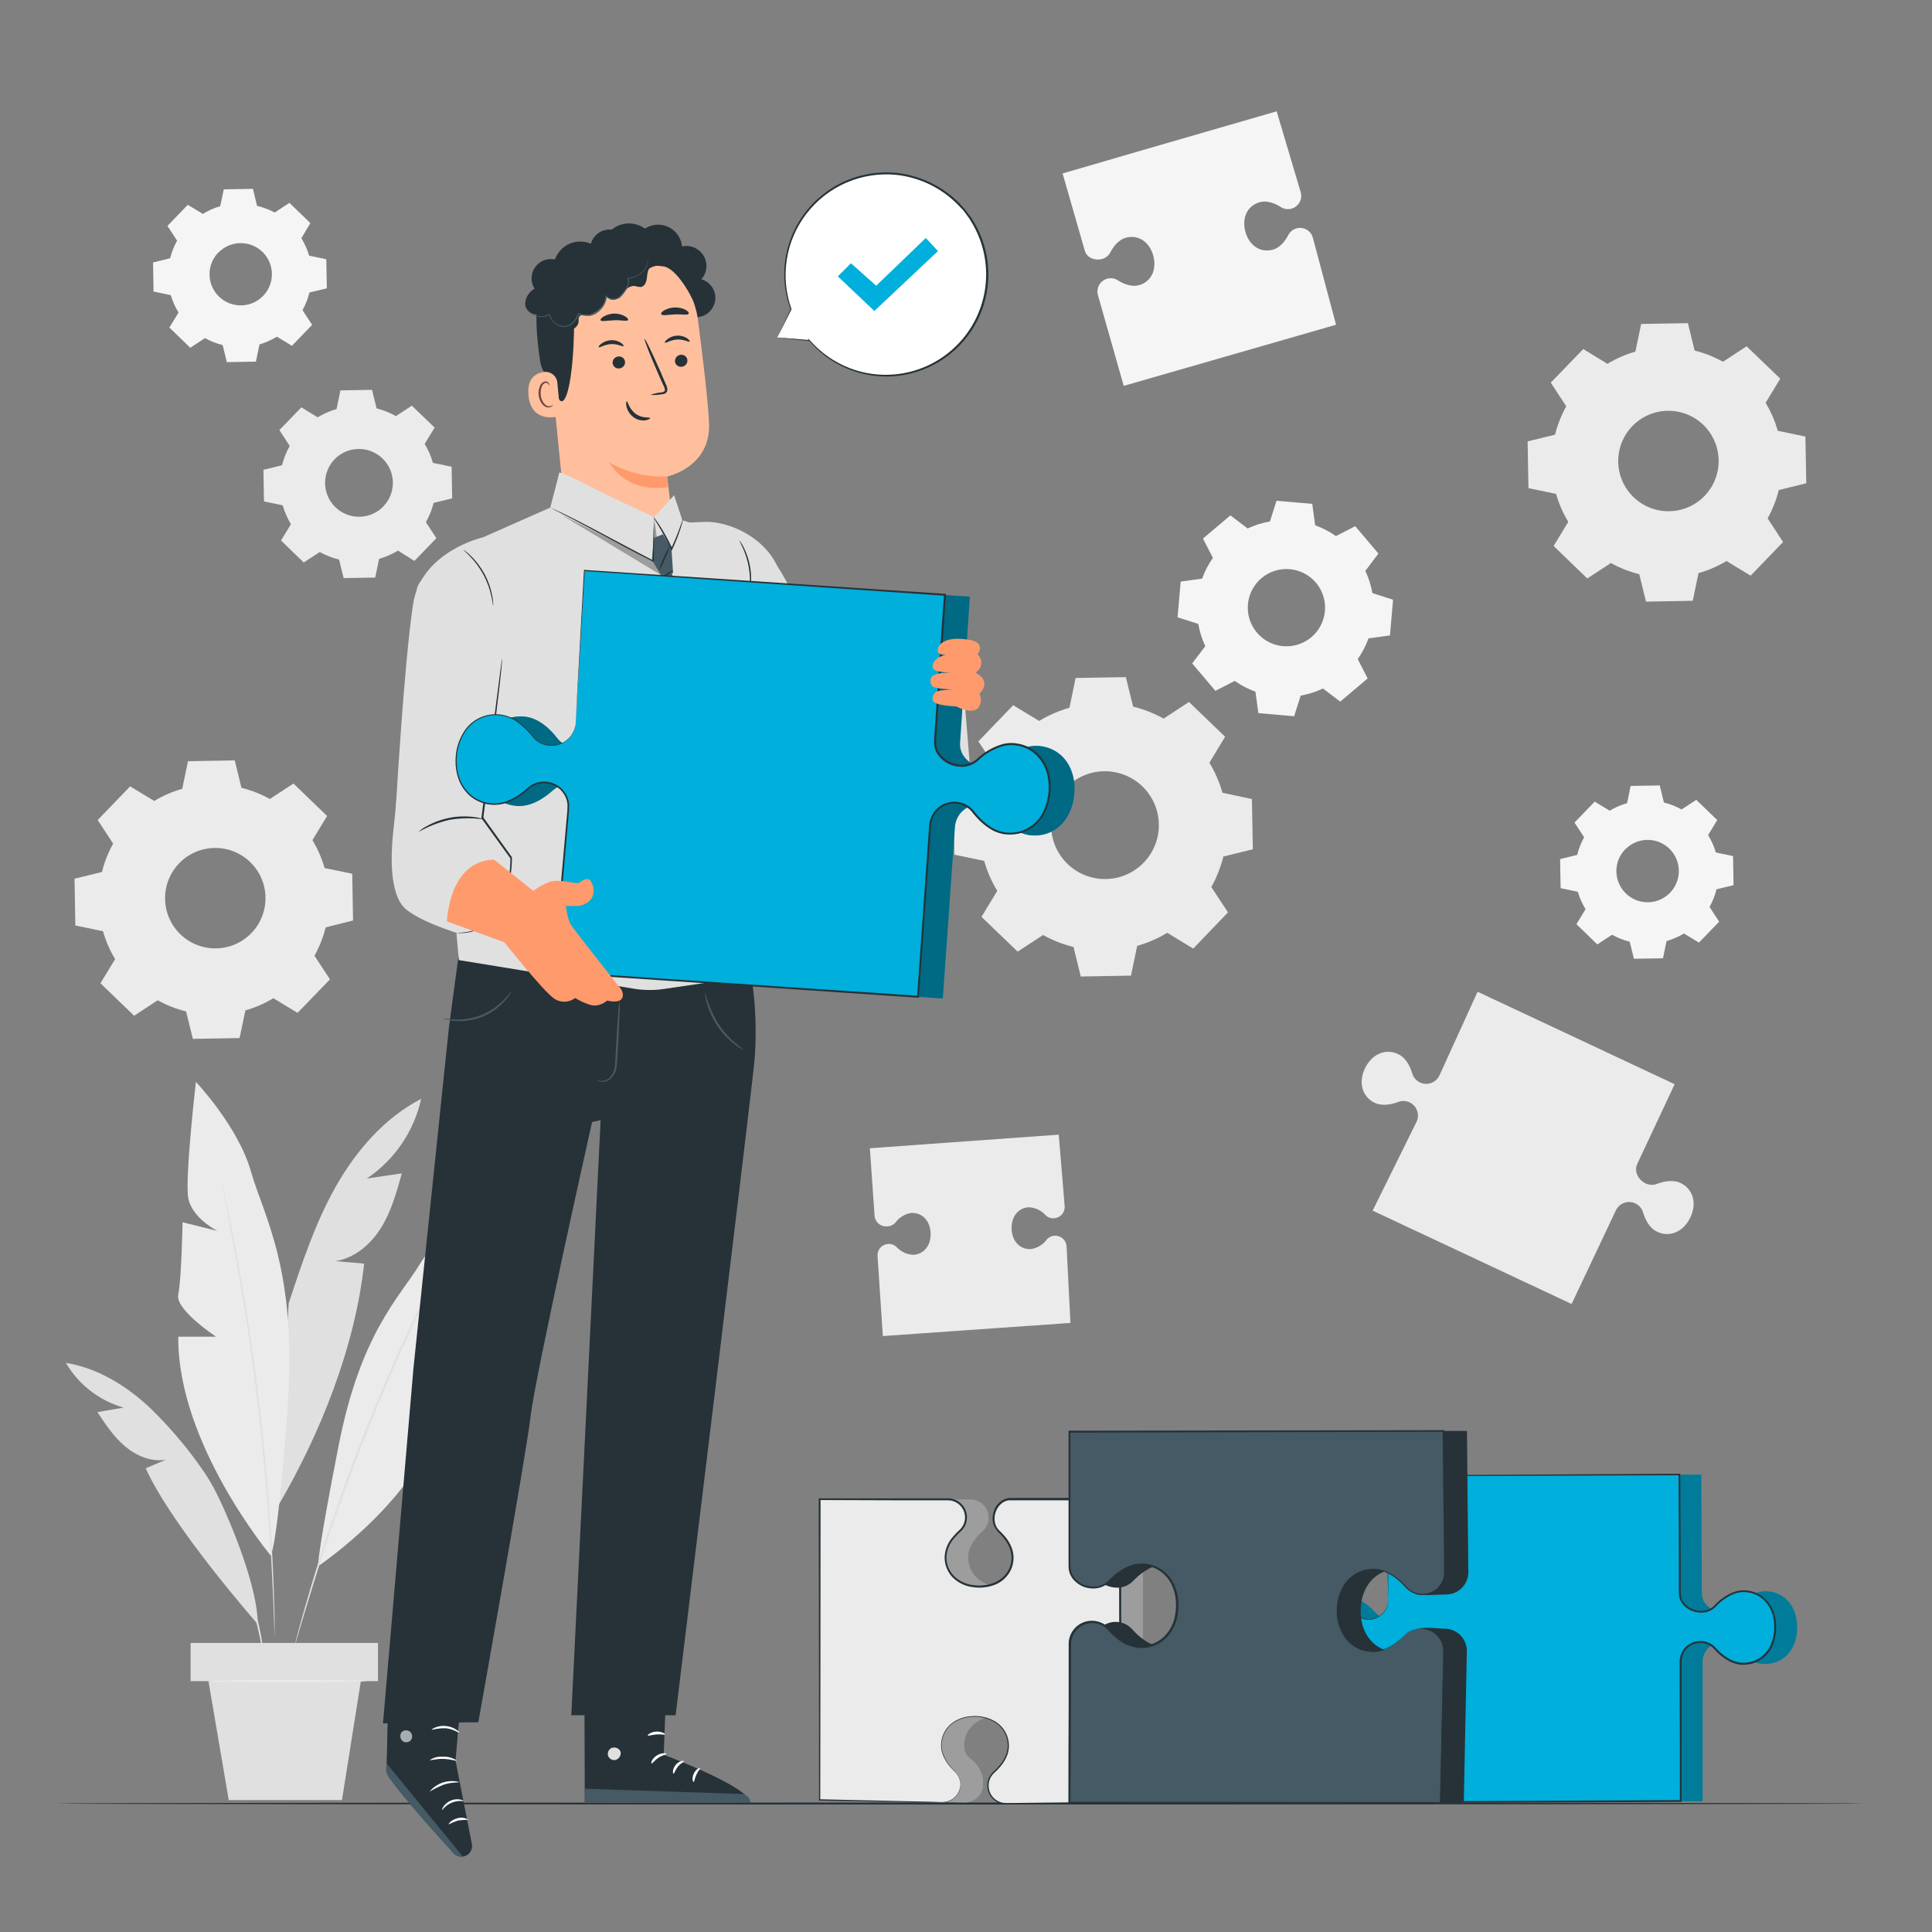 <svg width="366" height="366" viewBox="0 0 366 366" fill="none" xmlns="http://www.w3.org/2000/svg">
<rect x="0" y="0" width="366" height="366" fill="#808080" stroke="none"/>
<path d="M272.663 203.789C272.417 204.285 272.029 204.696 271.547 204.969C271.066 205.242 270.513 205.365 269.962 205.32C269.41 205.276 268.884 205.068 268.452 204.722C268.02 204.375 267.702 203.908 267.539 203.379C267.202 202.222 266.455 200.451 264.918 199.719C262.546 198.548 259.948 199.631 258.615 202.317C257.283 205.004 258.015 207.734 260.387 208.905C261.917 209.637 263.776 209.184 264.896 208.744C265.414 208.551 265.978 208.518 266.515 208.649C267.053 208.78 267.538 209.069 267.909 209.479C268.28 209.889 268.519 210.402 268.595 210.949C268.671 211.497 268.581 212.055 268.336 212.551L260.036 229.343L297.726 247.028L306.137 229.248C306.382 228.752 306.771 228.34 307.252 228.067C307.734 227.794 308.286 227.672 308.838 227.716C309.39 227.76 309.915 227.969 310.347 228.315C310.779 228.661 311.098 229.129 311.261 229.658C311.598 230.814 312.344 232.586 313.881 233.318C316.253 234.489 318.852 233.406 320.184 230.712C321.516 228.018 320.784 225.302 318.413 224.124C316.883 223.392 315.023 223.846 313.903 224.277C313.55 224.413 313.172 224.474 312.794 224.455C312.416 224.436 312.046 224.338 311.707 224.168C310.346 223.494 309.511 221.884 310.156 220.508L317.249 205.392L279.917 187.875L272.663 203.789Z" fill="#EBEBEB"/>
<path d="M217.733 28.072L201.3 32.859L205.509 47.499C205.867 48.839 207.427 49.425 208.766 49.066C209.097 48.981 209.407 48.827 209.675 48.615C209.944 48.404 210.165 48.138 210.325 47.836C210.838 46.863 211.789 45.428 213.327 45.025C215.654 44.403 217.784 45.831 218.487 48.473C219.19 51.116 218.063 53.414 215.728 54.036C214.227 54.431 212.653 53.678 211.731 53.085C211.44 52.904 211.115 52.785 210.776 52.736C210.437 52.687 210.092 52.708 209.762 52.799C209.443 52.884 209.144 53.031 208.882 53.232C208.62 53.432 208.401 53.682 208.235 53.968C208.07 54.253 207.963 54.569 207.92 54.896C207.876 55.223 207.898 55.555 207.983 55.874L212.88 73.097L237.124 66.122L251.354 62.022L253.103 61.517L248.711 45.04C248.626 44.721 248.48 44.422 248.279 44.16C248.078 43.899 247.828 43.679 247.543 43.514C247.257 43.348 246.942 43.241 246.615 43.198C246.288 43.154 245.956 43.176 245.637 43.261C245.306 43.348 244.997 43.502 244.729 43.713C244.461 43.925 244.239 44.19 244.078 44.491C243.565 45.465 242.614 46.907 241.077 47.309C238.749 47.931 236.619 46.497 235.916 43.861C235.213 41.226 236.341 38.92 238.676 38.298C240.176 37.896 241.75 38.657 242.672 39.242C242.963 39.425 243.287 39.545 243.626 39.595C243.965 39.645 244.311 39.625 244.642 39.535C244.96 39.45 245.259 39.303 245.521 39.103C245.783 38.902 246.003 38.652 246.168 38.367C246.333 38.081 246.44 37.766 246.484 37.439C246.527 37.112 246.505 36.78 246.42 36.461L241.853 21.089L217.755 28.065" fill="#F5F5F5"/>
<path d="M179.34 216.474L164.788 217.528L165.688 230.434C165.765 231.004 166.062 231.522 166.517 231.875C166.971 232.228 167.546 232.389 168.118 232.322C168.409 232.312 168.694 232.242 168.956 232.116C169.218 231.99 169.451 231.811 169.641 231.59C169.996 231.107 170.444 230.698 170.957 230.388C171.471 230.077 172.041 229.872 172.635 229.782C174.684 229.68 176.199 231.246 176.295 233.574C176.39 235.902 175.065 237.607 173.015 237.71C172.418 237.686 171.831 237.544 171.288 237.293C170.746 237.041 170.258 236.686 169.853 236.246C169.644 236.042 169.394 235.885 169.121 235.782C168.848 235.68 168.556 235.636 168.265 235.653C167.699 235.681 167.167 235.933 166.787 236.353C166.407 236.773 166.209 237.327 166.237 237.893L167.247 253.104L188.673 251.603L201.234 250.725L202.786 250.615L202.054 236.129C202.025 235.561 201.773 235.028 201.351 234.646C200.93 234.264 200.374 234.066 199.806 234.094C199.517 234.105 199.233 234.175 198.972 234.301C198.712 234.427 198.48 234.606 198.291 234.826C197.936 235.309 197.489 235.718 196.975 236.029C196.461 236.339 195.891 236.544 195.297 236.634C193.248 236.736 191.733 235.17 191.637 232.842C191.542 230.514 192.867 228.809 194.917 228.706C195.517 228.733 196.106 228.88 196.649 229.138C197.192 229.395 197.678 229.759 198.079 230.207C198.288 230.41 198.537 230.568 198.811 230.668C199.085 230.769 199.376 230.812 199.667 230.792C200.233 230.764 200.765 230.512 201.145 230.092C201.525 229.672 201.723 229.118 201.695 228.552L200.568 214.952L179.34 216.474Z" fill="#EBEBEB"/>
<path d="M79.788 208.159C72.775 211.819 67.388 218.055 63.523 224.944C59.658 231.832 57.162 239.401 54.688 246.904L52.492 285.619C60.654 271.711 67.212 255.402 68.984 239.386L63.545 238.903C67.205 238.347 70.25 235.704 72.197 232.578C74.144 229.453 75.125 225.837 76.121 222.286L69.496 223.26C74.741 219.737 78.427 214.329 79.788 208.159Z" fill="#E0E0E0"/>
<path d="M51.291 294.689C51.291 294.689 33.569 273.461 33.774 253.228H40.933C40.933 253.228 33.152 248.104 33.767 245.249C34.382 242.395 34.587 231.546 34.587 231.546L41.175 233.186C41.175 233.186 36.263 230.726 35.648 226.847C35.033 222.967 37.112 204.96 37.112 204.96C37.112 204.96 45.091 213.341 47.543 221.935C49.995 230.529 56.364 240.55 54.483 266.726C52.601 292.903 51.291 294.689 51.291 294.689Z" fill="#EBEBEB"/>
<path d="M60.273 296.694C60.273 296.694 79.473 283.906 83.741 267.575L77.987 266.009C77.987 266.009 85.359 263.601 85.49 261.163C85.622 258.725 87.84 249.971 87.84 249.971L82.218 249.854C82.218 249.854 86.705 248.953 88.074 245.959C89.443 242.965 91.734 228.055 91.734 228.055C91.734 228.055 83.448 233.047 79.568 239.423C75.689 245.798 68.347 252.438 64.138 273.9C59.929 295.362 60.273 296.694 60.273 296.694Z" fill="#EBEBEB"/>
<path d="M41.885 223.45C41.915 223.521 41.938 223.594 41.951 223.67C41.995 223.838 42.046 224.051 42.112 224.321C42.243 224.922 42.434 225.785 42.675 226.839C42.917 227.894 43.21 229.27 43.524 230.836C43.839 232.403 44.205 234.167 44.564 236.136C45.296 240.067 46.13 244.773 46.958 250C47.785 255.226 48.553 260.98 49.263 267.077C49.973 273.175 50.5 278.951 50.91 284.228C51.32 289.506 51.591 294.279 51.752 298.275C51.847 300.281 51.891 302.089 51.942 303.677C51.994 305.266 52.023 306.642 52.03 307.762C52.038 308.882 52.03 309.724 52.03 310.339C52.03 310.617 52.03 310.836 52.03 311.012C52.03 311.188 52.03 311.239 52.03 311.239C52.023 311.164 52.023 311.088 52.03 311.012V310.339C52.03 309.724 51.972 308.875 51.935 307.762C51.898 306.649 51.855 305.273 51.781 303.685C51.708 302.096 51.65 300.288 51.532 298.29C51.342 294.293 51.02 289.506 50.617 284.258C50.215 279.009 49.629 273.19 48.934 267.121C48.239 261.053 47.47 255.292 46.657 250.058C45.845 244.825 45.032 240.096 44.3 236.187C43.956 234.211 43.568 232.439 43.312 230.873C43.056 229.306 42.756 227.945 42.529 226.869C42.302 225.793 42.156 224.944 42.031 224.343C41.987 224.065 41.943 223.846 41.914 223.677C41.898 223.603 41.888 223.527 41.885 223.45V223.45Z" fill="#E0E0E0"/>
<path d="M48.832 307.682C48.832 307.682 32.611 289.279 27.604 278.153L31.41 276.535C28.65 276.989 25.832 275.803 23.695 274.002C21.557 272.202 19.991 269.837 18.446 267.509L23.424 266.66C18.82 265.351 14.9 262.314 12.48 258.184C18.395 259.128 23.739 262.407 28.145 266.448C31.651 269.805 34.837 273.481 37.661 277.428C39.069 279.329 40.295 281.358 41.321 283.489C44.052 289.14 48.839 300.925 48.832 307.682Z" fill="#E0E0E0"/>
<path d="M83.997 238.764C83.979 238.829 83.954 238.893 83.924 238.954L83.675 239.488L82.716 241.56C81.845 243.331 80.622 245.901 79.129 249.092C76.128 255.468 72.204 264.34 68.325 274.354C64.445 284.367 61.371 293.613 59.292 300.332C58.245 303.692 57.425 306.423 56.876 308.311C56.605 309.233 56.386 309.965 56.232 310.507L56.056 311.071C56.013 311.195 55.983 311.261 55.983 311.261C55.972 311.196 55.972 311.129 55.983 311.063C56.027 310.91 56.071 310.719 56.13 310.492C56.269 309.958 56.459 309.226 56.708 308.296C57.213 306.393 57.989 303.648 59.006 300.244C61.027 293.495 64.072 284.243 67.944 274.215C71.816 264.186 75.799 255.292 78.844 248.939C80.366 245.762 81.632 243.207 82.54 241.458C82.979 240.601 83.331 239.928 83.587 239.445L83.865 238.925C83.901 238.865 83.945 238.811 83.997 238.764V238.764Z" fill="#E0E0E0"/>
<path d="M50.208 315.565C50.161 315.459 50.133 315.345 50.127 315.229C50.083 314.965 50.025 314.643 49.959 314.255C49.834 313.406 49.622 312.183 49.322 310.675C49.022 309.168 48.59 307.396 48.077 305.434C47.565 303.473 46.855 301.364 46.035 299.176C45.215 296.987 44.308 294.945 43.429 293.122C42.551 291.299 41.672 289.689 40.897 288.364C40.12 287.039 39.484 285.978 39.015 285.26C38.81 284.924 38.635 284.646 38.488 284.419C38.426 284.321 38.372 284.218 38.327 284.111C38.327 284.111 38.415 284.192 38.554 284.375L39.14 285.173C39.645 285.905 40.325 286.915 41.131 288.225C41.936 289.535 42.829 291.153 43.744 292.961C44.659 294.769 45.559 296.841 46.394 299.037C47.228 301.233 47.858 303.377 48.414 305.347C48.97 307.316 49.329 309.109 49.585 310.624C49.842 312.139 50.025 313.377 50.105 314.233L50.2 315.221C50.219 315.335 50.221 315.451 50.208 315.565V315.565Z" fill="#E0E0E0"/>
<path d="M71.604 311.239H36.109V318.479H71.604V311.239Z" fill="#E0E0E0"/>
<path d="M39.491 318.479L43.334 341.002H64.782L68.361 318.479H39.491Z" fill="#E0E0E0"/>
<path d="M69.43 318.479C69.43 318.581 62.718 318.669 54.431 318.669C46.145 318.669 39.44 318.581 39.44 318.479C39.44 318.376 46.152 318.288 54.431 318.288C62.71 318.288 69.43 318.376 69.43 318.479Z" fill="#EBEBEB"/>
<path d="M196.908 136.547C198.684 135.471 200.597 134.639 202.596 134.073L203.767 128.437L213.283 128.276L214.659 133.861C216.676 134.36 218.618 135.123 220.435 136.13L225.244 132.982L232.088 139.57L229.109 144.489C230.182 146.267 231.014 148.18 231.583 150.177L237.168 151.378L237.336 160.894L231.751 162.262C231.253 164.28 230.488 166.223 229.475 168.038L232.63 172.847L226.042 179.699L221.123 176.712C219.343 177.787 217.428 178.619 215.428 179.186L214.257 184.823L204.741 184.991L203.372 179.399C201.353 178.904 199.411 178.141 197.596 177.129L192.787 180.277L185.935 173.689L188.922 168.77C187.844 166.994 187.012 165.081 186.448 163.082L180.811 161.911L180.643 152.395L186.236 151.026C186.731 149.009 187.494 147.066 188.505 145.251L185.35 140.442L191.938 133.597L196.857 136.577L196.908 136.547ZM201.981 149.226C200.578 150.679 199.637 152.515 199.278 154.503C198.919 156.49 199.157 158.54 199.963 160.392C200.768 162.244 202.105 163.816 203.804 164.908C205.503 166 207.488 166.564 209.508 166.529C211.527 166.493 213.491 165.859 215.15 164.707C216.809 163.555 218.09 161.937 218.829 160.057C219.568 158.178 219.734 156.121 219.304 154.147C218.875 152.174 217.87 150.372 216.416 148.969C214.461 147.088 211.84 146.058 209.127 146.106C206.414 146.154 203.831 147.276 201.944 149.226H201.981Z" fill="#EBEBEB"/>
<path d="M304.512 68.925C306.167 67.921 307.949 67.142 309.811 66.612L310.902 61.371L319.759 61.217L321.033 66.414C322.909 66.88 324.716 67.592 326.406 68.53L330.878 65.602L337.254 71.736L334.48 76.311C335.478 77.965 336.251 79.745 336.778 81.603L342.019 82.701L342.181 91.551L336.976 92.832C336.513 94.709 335.802 96.516 334.861 98.205L337.789 102.678L331.64 109.053L327.065 106.279C325.408 107.278 323.626 108.051 321.765 108.578L320.674 113.819L311.817 113.972L310.543 108.775C308.667 108.312 306.86 107.6 305.171 106.66L300.691 109.588L294.322 103.432L297.097 98.857C296.095 97.204 295.319 95.424 294.791 93.564L289.55 92.474L289.396 83.616L294.593 82.343C295.057 80.466 295.768 78.659 296.709 76.97L293.781 72.49L299.937 66.122L304.512 68.925ZM309.233 80.718C307.923 82.071 307.045 83.782 306.708 85.634C306.371 87.487 306.591 89.398 307.341 91.125C308.091 92.853 309.336 94.319 310.92 95.338C312.503 96.357 314.353 96.884 316.236 96.851C318.119 96.818 319.95 96.227 321.497 95.154C323.043 94.08 324.237 92.571 324.926 90.819C325.615 89.067 325.769 87.149 325.368 85.309C324.967 83.469 324.029 81.79 322.673 80.483C320.858 78.735 318.424 77.778 315.905 77.822C313.385 77.866 310.986 78.907 309.233 80.718V80.718Z" fill="#EBEBEB"/>
<path d="M29.229 151.729C30.882 150.729 32.662 149.956 34.521 149.43L35.612 144.204L44.469 144.043L45.742 149.247C47.621 149.705 49.429 150.416 51.115 151.363L55.595 148.435L61.964 154.584L59.189 159.159C60.186 160.808 60.959 162.583 61.488 164.436L66.729 165.527L66.883 174.384L61.693 175.68C61.229 177.557 60.518 179.364 59.577 181.053L62.505 185.533L56.364 191.879L51.789 189.105C50.132 190.104 48.35 190.879 46.489 191.411L45.384 196.652L36.534 196.806L35.253 191.601C33.376 191.141 31.569 190.432 29.88 189.493L25.408 192.421L19.032 186.272L21.806 181.697C20.81 180.045 20.04 178.268 19.515 176.412L14.274 175.321L14.12 166.464L19.317 165.19C19.78 163.313 20.492 161.506 21.433 159.818L18.505 155.345L24.654 148.969L29.236 151.744L29.229 151.729ZM33.95 163.529C32.639 164.881 31.759 166.593 31.422 168.446C31.084 170.299 31.304 172.21 32.053 173.938C32.803 175.666 34.048 177.133 35.632 178.152C37.216 179.172 39.066 179.699 40.95 179.666C42.833 179.633 44.664 179.042 46.211 177.968C47.758 176.893 48.952 175.384 49.64 173.631C50.329 171.878 50.482 169.96 50.08 168.12C49.678 166.28 48.739 164.601 47.382 163.295C45.568 161.548 43.135 160.593 40.618 160.637C38.1 160.681 35.702 161.721 33.95 163.529V163.529Z" fill="#EBEBEB"/>
<path d="M60.178 79.056C61.296 78.379 62.5 77.854 63.757 77.497L64.489 73.954L70.477 73.852L71.341 77.365C72.621 77.685 73.853 78.178 75.001 78.829L78.024 76.845L82.335 81.01L80.454 84.1C81.133 85.219 81.657 86.426 82.013 87.686L85.556 88.418L85.659 94.406L82.145 95.27C81.824 96.55 81.332 97.781 80.681 98.93L82.665 101.96L78.507 106.264L75.396 104.31C74.277 104.986 73.073 105.51 71.817 105.869L71.085 109.412L65.097 109.515L64.233 106.001C62.954 105.692 61.723 105.212 60.573 104.574L57.542 106.557L53.238 102.392L55.112 99.303C54.441 98.182 53.916 96.979 53.553 95.724L50.01 94.992L49.908 89.004L53.421 88.14C53.746 86.861 54.238 85.63 54.885 84.48L52.924 81.472L57.096 77.168L60.178 79.056ZM63.369 87.035C62.492 87.951 61.906 89.106 61.685 90.355C61.464 91.604 61.617 92.891 62.127 94.052C62.636 95.214 63.478 96.199 64.546 96.882C65.615 97.566 66.862 97.918 68.13 97.893C69.398 97.869 70.63 97.469 71.672 96.745C72.713 96.02 73.516 95.004 73.981 93.823C74.445 92.643 74.549 91.352 74.279 90.112C74.01 88.873 73.38 87.741 72.468 86.859C71.861 86.271 71.143 85.809 70.357 85.499C69.57 85.189 68.73 85.037 67.885 85.052C67.04 85.067 66.206 85.249 65.431 85.586C64.656 85.924 63.956 86.411 63.369 87.02V87.035Z" fill="#EBEBEB"/>
<path d="M38.423 40.523C39.45 39.89 40.558 39.398 41.717 39.059L42.398 35.868L47.91 35.773L48.7 39.008C49.866 39.275 50.991 39.696 52.045 40.26L54.827 38.43L58.794 42.258L57.096 45.135C57.727 46.164 58.22 47.271 58.56 48.429L61.818 49.11L61.913 54.622L58.619 55.412C58.332 56.581 57.891 57.706 57.308 58.758L59.131 61.539L55.303 65.507L52.455 63.779C51.428 64.414 50.32 64.906 49.161 65.243L48.48 68.508L42.976 68.603L42.178 65.368C41.012 65.078 39.889 64.635 38.84 64.05L36.051 65.88L32.091 62.052L33.819 59.204C33.184 58.177 32.692 57.069 32.355 55.91L29.09 55.229L28.995 49.725L32.23 48.927C32.518 47.76 32.961 46.638 33.548 45.589L31.725 42.8L35.575 38.796L38.423 40.516V40.523ZM41.351 47.843C40.539 48.684 39.995 49.746 39.787 50.896C39.579 52.046 39.717 53.231 40.183 54.303C40.649 55.374 41.422 56.283 42.405 56.916C43.387 57.547 44.535 57.874 45.704 57.853C46.872 57.833 48.008 57.467 48.968 56.8C49.928 56.134 50.668 55.199 51.096 54.111C51.525 53.024 51.621 51.835 51.373 50.693C51.125 49.551 50.544 48.509 49.703 47.697C48.574 46.617 47.062 46.027 45.499 46.059C43.937 46.09 42.45 46.74 41.365 47.865L41.351 47.843Z" fill="#F5F5F5"/>
<path d="M304.944 153.581C305.972 152.958 307.08 152.478 308.238 152.154L308.911 148.889L314.423 148.794L315.214 152.029C316.383 152.317 317.508 152.76 318.559 153.347L321.348 151.524L325.315 155.352L323.588 158.2C324.219 159.228 324.711 160.336 325.052 161.494L328.309 162.175L328.404 167.679L325.169 168.477C324.886 169.644 324.446 170.767 323.859 171.815L325.681 174.604L321.853 178.564L319.006 176.844C317.977 177.467 316.869 177.947 315.712 178.271L315.038 181.536L309.526 181.631L308.736 178.396C307.567 178.108 306.442 177.665 305.39 177.078L302.601 178.908L298.641 175.08L300.369 172.232C299.735 171.205 299.242 170.097 298.905 168.938L295.647 168.258L295.545 162.746L298.78 161.955C299.07 160.787 299.513 159.662 300.098 158.61L298.275 155.828L302.104 151.861L304.951 153.588L304.944 153.581ZM307.872 160.901C307.059 161.742 306.513 162.806 306.305 163.957C306.096 165.108 306.234 166.296 306.7 167.369C307.167 168.442 307.941 169.352 308.925 169.985C309.909 170.618 311.059 170.945 312.228 170.925C313.398 170.904 314.536 170.537 315.497 169.87C316.458 169.203 317.2 168.266 317.628 167.177C318.057 166.089 318.153 164.897 317.904 163.754C317.655 162.611 317.073 161.567 316.231 160.755C315.101 159.669 313.587 159.077 312.02 159.109C310.454 159.141 308.964 159.793 307.879 160.923L307.872 160.901Z" fill="#F5F5F5"/>
<path d="M236.355 100.116C237.697 99.486 239.118 99.038 240.579 98.783L241.823 94.867L248.594 95.453L249.15 99.515C250.547 100.016 251.869 100.703 253.081 101.558L256.741 99.677L261.133 104.874L258.652 108.138C259.281 109.482 259.731 110.902 259.991 112.362L263.9 113.606L263.315 120.377L259.252 120.934C258.75 122.329 258.063 123.651 257.21 124.865L259.091 128.525L253.894 132.917L250.629 130.435C249.286 131.064 247.866 131.515 246.405 131.775L245.161 135.684L238.39 135.098L237.834 131.035C236.438 130.533 235.116 129.846 233.903 128.993L230.243 130.874L225.851 125.677L228.332 122.412C227.702 121.07 227.254 119.65 227 118.189L223.084 116.944L223.67 110.173L227.732 109.617C228.234 108.221 228.921 106.899 229.774 105.686L227.893 102.026L233.09 97.634L236.355 100.116V100.116ZM239.027 109.485C237.91 110.413 237.094 111.651 236.683 113.043C236.271 114.435 236.283 115.918 236.717 117.304C237.15 118.689 237.986 119.915 239.118 120.824C240.249 121.733 241.626 122.285 243.072 122.41C244.518 122.535 245.969 122.227 247.24 121.526C248.511 120.824 249.545 119.761 250.21 118.47C250.874 117.18 251.141 115.72 250.974 114.278C250.808 112.836 250.216 111.476 249.275 110.371C248.027 108.905 246.251 107.99 244.333 107.825C242.415 107.659 240.508 108.256 239.027 109.485V109.485Z" fill="#F5F5F5"/>
<path d="M353.263 341.661C353.263 341.771 276.579 341.851 182.012 341.851C87.445 341.851 10.724 341.771 10.724 341.661C10.724 341.551 87.393 341.471 182.012 341.471C276.63 341.471 353.263 341.558 353.263 341.661Z" fill="#263238"/>
<path d="M186.221 338.074C186.304 336.611 185.804 335.174 184.83 334.077C183.798 332.994 182.634 332.709 182.634 330.586C182.7 327.306 185.365 325.067 189.083 325.14C192.802 325.213 195.386 327.555 195.32 330.835C195.283 332.95 192.692 333.499 192.172 334.905C191.785 335.958 191.539 337.058 191.44 338.177C191.431 338.626 191.511 339.072 191.675 339.49C191.839 339.908 192.083 340.29 192.395 340.613C192.706 340.937 193.078 341.196 193.489 341.376C193.901 341.555 194.344 341.652 194.793 341.661L216.562 341.456L216.518 307.316L216.489 284.016H195.788C193.9 284.016 192.553 285.795 192.516 287.676C192.504 288.142 192.587 288.606 192.762 289.038C192.938 289.47 193.2 289.861 193.534 290.187C194.617 291.219 196.125 293.049 196.088 295.164C196.022 298.444 193.351 300.691 189.632 300.618C185.914 300.545 183.337 298.195 183.395 294.915C183.439 292.8 185.02 291.029 186.14 290.04C186.488 289.729 186.767 289.35 186.96 288.925C187.153 288.5 187.255 288.04 187.26 287.574C187.269 287.125 187.189 286.678 187.026 286.26C186.862 285.842 186.617 285.46 186.306 285.137C185.995 284.813 185.623 284.554 185.211 284.374C184.8 284.195 184.357 284.098 183.908 284.089L159.532 284.009V340.98L182.737 341.449C183.187 341.457 183.635 341.377 184.055 341.212C184.474 341.047 184.857 340.8 185.181 340.487C185.505 340.173 185.763 339.798 185.942 339.384C186.12 338.97 186.215 338.525 186.221 338.074V338.074Z" fill="#E0E0E0"/>
<g opacity="0.3">
<path d="M186.221 338.074C186.304 336.611 185.804 335.174 184.83 334.077C183.798 332.994 182.634 332.709 182.634 330.586C182.7 327.306 185.365 325.067 189.083 325.14C192.802 325.213 195.386 327.555 195.32 330.835C195.283 332.95 192.692 333.499 192.172 334.905C191.785 335.958 191.539 337.058 191.44 338.177C191.431 338.626 191.511 339.072 191.675 339.49C191.839 339.908 192.083 340.29 192.395 340.613C192.706 340.937 193.078 341.196 193.489 341.376C193.901 341.555 194.344 341.652 194.793 341.661L216.562 341.456L216.518 307.316L216.489 284.016H195.788C193.9 284.016 192.553 285.795 192.516 287.676C192.504 288.142 192.587 288.606 192.762 289.038C192.938 289.47 193.2 289.861 193.534 290.187C194.617 291.219 196.125 293.049 196.088 295.164C196.022 298.444 193.351 300.691 189.632 300.618C185.914 300.545 183.337 298.195 183.395 294.915C183.439 292.8 185.02 291.029 186.14 290.04C186.488 289.729 186.767 289.35 186.96 288.925C187.153 288.5 187.255 288.04 187.26 287.574C187.269 287.125 187.189 286.678 187.026 286.26C186.862 285.842 186.617 285.46 186.306 285.137C185.995 284.813 185.623 284.554 185.211 284.374C184.8 284.195 184.357 284.098 183.908 284.089L159.532 284.009V340.98L182.737 341.449C183.187 341.457 183.635 341.377 184.055 341.212C184.474 341.047 184.857 340.8 185.181 340.487C185.505 340.173 185.763 339.798 185.942 339.384C186.12 338.97 186.215 338.525 186.221 338.074V338.074Z" fill="black"/>
</g>
<path d="M181.924 338.074C181.936 337.609 181.851 337.146 181.675 336.715C181.498 336.284 181.234 335.894 180.899 335.571C179.823 334.539 178.308 332.709 178.352 330.586C178.418 327.306 181.082 325.067 184.801 325.14C188.519 325.213 191.103 327.555 191.037 330.835C191.001 332.95 189.412 334.722 188.3 335.71C187.794 336.168 187.437 336.766 187.274 337.429C187.112 338.091 187.151 338.787 187.387 339.427C187.623 340.067 188.045 340.622 188.599 341.02C189.153 341.418 189.814 341.641 190.496 341.661L212.265 341.456L212.28 307.316L212.192 284.016H191.491C189.603 284.016 188.256 285.795 188.219 287.676C188.206 288.143 188.291 288.607 188.467 289.039C188.644 289.472 188.908 289.862 189.244 290.187C190.32 291.219 191.835 293.049 191.791 295.164C191.726 298.444 189.054 300.691 185.335 300.618C181.617 300.545 179.04 298.195 179.099 294.915C179.142 292.8 180.724 291.029 181.844 290.04C182.191 289.729 182.47 289.35 182.663 288.925C182.856 288.5 182.958 288.04 182.964 287.574C182.972 287.125 182.892 286.678 182.729 286.26C182.565 285.842 182.32 285.46 182.009 285.137C181.698 284.813 181.326 284.554 180.914 284.374C180.503 284.195 180.06 284.098 179.611 284.089L155.235 284.009V340.98L178.44 341.449C178.891 341.457 179.339 341.377 179.758 341.212C180.178 341.047 180.56 340.8 180.884 340.487C181.208 340.173 181.467 339.798 181.645 339.384C181.824 338.97 181.918 338.525 181.924 338.074V338.074Z" fill="#EBEBEB"/>
<path d="M181.924 338.074C181.94 338.235 181.94 338.397 181.924 338.557C181.856 339.038 181.683 339.497 181.419 339.904C180.981 340.573 180.328 341.072 179.567 341.317C179.079 341.463 178.567 341.515 178.059 341.471H176.332L155.265 341.097H155.155V340.988C155.155 326.567 155.155 306.898 155.096 284.016V283.848H155.272H170.029H177.722H179.677C180.2 283.862 180.714 283.991 181.183 284.224C181.652 284.458 182.065 284.791 182.392 285.199C182.719 285.608 182.954 286.083 183.079 286.592C183.204 287.101 183.217 287.63 183.117 288.144C182.985 288.841 182.646 289.481 182.144 289.982C181.646 290.421 181.183 290.898 180.76 291.409C179.873 292.392 179.356 293.652 179.296 294.974C179.285 295.633 179.404 296.288 179.646 296.901C179.889 297.514 180.25 298.073 180.709 298.546C181.665 299.494 182.908 300.099 184.244 300.266C185.588 300.488 186.967 300.352 188.241 299.871C189.53 299.392 190.581 298.428 191.169 297.185C191.453 296.565 191.607 295.895 191.622 295.214C191.637 294.533 191.513 293.856 191.257 293.225C190.991 292.586 190.639 291.988 190.21 291.446C189.995 291.171 189.765 290.907 189.522 290.655C189.295 290.399 189.01 290.172 188.79 289.857C188.389 289.348 188.136 288.737 188.058 288.093C187.996 287.459 188.076 286.819 188.292 286.219C188.484 285.608 188.838 285.06 189.316 284.633C189.794 284.207 190.379 283.918 191.008 283.796C191.66 283.731 192.223 283.796 192.838 283.76H212.383V284.016C212.383 305.178 212.441 324.679 212.463 341.485V341.639H212.28L198.57 341.756L192.231 341.807H190.708C190.187 341.822 189.668 341.727 189.185 341.529C188.716 341.326 188.296 341.025 187.952 340.647C187.609 340.268 187.351 339.82 187.194 339.333C187.045 338.863 186.995 338.367 187.048 337.877C187.1 337.387 187.255 336.913 187.502 336.486C187.745 336.077 188.06 335.715 188.431 335.417C188.759 335.112 189.067 334.787 189.354 334.443C189.923 333.784 190.365 333.025 190.657 332.204C190.924 331.412 190.982 330.565 190.825 329.744C190.69 328.97 190.379 328.237 189.916 327.603C189.452 326.968 188.849 326.448 188.153 326.084C186.877 325.417 185.438 325.128 184.003 325.25C182.714 325.313 181.472 325.753 180.431 326.516C179.524 327.204 178.872 328.175 178.579 329.276C178.315 330.217 178.333 331.214 178.63 332.145C178.894 332.915 179.282 333.637 179.779 334.282C180.176 334.798 180.606 335.288 181.068 335.746C181.396 336.097 181.646 336.514 181.8 336.969C181.881 337.245 181.93 337.53 181.946 337.818C181.954 337.913 181.954 338.009 181.946 338.103C181.935 337.723 181.871 337.346 181.756 336.984C181.599 336.538 181.35 336.131 181.024 335.79C180.554 335.346 180.116 334.869 179.713 334.363C179.2 333.718 178.799 332.99 178.528 332.211C178.219 331.263 178.193 330.245 178.454 329.283C178.745 328.148 179.411 327.145 180.343 326.435C181.406 325.645 182.68 325.187 184.003 325.118C185.472 324.982 186.949 325.275 188.256 325.96C188.978 326.336 189.605 326.873 190.088 327.529C190.571 328.185 190.899 328.943 191.045 329.744C191.207 330.6 191.151 331.484 190.884 332.313C190.583 333.16 190.129 333.944 189.544 334.626C189.25 334.98 188.935 335.315 188.6 335.629C188.25 335.914 187.95 336.255 187.714 336.639C187.484 337.045 187.342 337.494 187.298 337.958C187.254 338.423 187.308 338.891 187.457 339.332C187.606 339.774 187.847 340.179 188.164 340.521C188.481 340.863 188.866 341.134 189.295 341.317C190.181 341.712 191.22 341.529 192.223 341.559L198.555 341.485L212.258 341.346L212.104 341.5C212.068 324.664 212.017 305.193 211.965 284.031L212.156 284.221H198.189C195.832 284.221 193.394 284.221 191.059 284.221C188.754 284.565 187.597 287.837 189.054 289.674C189.284 289.931 189.529 290.176 189.786 290.406C190.035 290.67 190.269 290.941 190.518 291.226C190.969 291.797 191.338 292.428 191.616 293.1C191.89 293.779 192.024 294.508 192.007 295.24C191.991 295.973 191.825 296.694 191.521 297.36C190.901 298.687 189.787 299.72 188.417 300.237C187.08 300.743 185.633 300.887 184.222 300.654C182.806 300.474 181.488 299.831 180.475 298.824C179.481 297.797 178.934 296.418 178.952 294.989C179.005 293.584 179.543 292.242 180.475 291.19C180.904 290.663 181.376 290.173 181.887 289.726C182.337 289.277 182.641 288.703 182.758 288.079C182.846 287.618 182.834 287.143 182.721 286.688C182.608 286.233 182.398 285.807 182.105 285.441C181.813 285.074 181.444 284.775 181.025 284.565C180.605 284.354 180.146 284.237 179.677 284.221H177.73H170.029L155.272 284.17L155.448 283.994C155.448 306.876 155.404 326.545 155.389 340.966L155.279 340.856L176.346 341.332L178.066 341.376C178.559 341.42 179.055 341.373 179.53 341.236C180.279 341.008 180.926 340.527 181.36 339.875C181.623 339.478 181.802 339.032 181.887 338.565C181.917 338.243 181.917 338.074 181.924 338.074Z" fill="#263238"/>
<path d="M267.114 303.121C267.108 303.609 267.005 304.091 266.812 304.539C266.618 304.987 266.339 305.393 265.989 305.733C265.638 306.073 265.225 306.341 264.771 306.521C264.317 306.7 263.832 306.789 263.344 306.781C262.839 306.776 262.339 306.666 261.878 306.458C261.417 306.25 261.004 305.949 260.665 305.573C259.582 304.366 257.657 302.645 255.358 302.645C251.793 302.594 249.261 305.412 249.202 309.446C249.144 313.479 251.589 316.378 255.153 316.429C257.452 316.466 259.428 314.811 260.541 313.633C261.061 313.102 261.727 312.739 262.456 312.59C263.184 312.442 263.939 312.515 264.625 312.8C265.312 313.085 265.897 313.569 266.305 314.19C266.713 314.811 266.926 315.54 266.917 316.283L266.521 341.478L322.541 341.222V314.753C322.552 314.009 322.786 313.286 323.212 312.677C323.639 312.068 324.238 311.601 324.933 311.337C325.628 311.073 326.386 311.023 327.11 311.195C327.833 311.367 328.488 311.752 328.99 312.3C330.074 313.508 331.999 315.228 334.297 315.228C337.862 315.28 340.395 312.469 340.461 308.428C340.526 304.388 338.074 301.496 334.509 301.445C332.211 301.408 330.227 303.063 329.115 304.241C328.763 304.606 328.339 304.894 327.871 305.087C327.402 305.28 326.898 305.373 326.392 305.361C324.342 305.361 322.366 303.897 322.395 301.826L322.292 279.346L266.814 279.602L267.114 303.121Z" fill="#00AFDB"/>
<g opacity="0.3">
<path d="M267.114 303.121C267.108 303.609 267.005 304.091 266.812 304.539C266.618 304.987 266.339 305.393 265.989 305.733C265.638 306.073 265.225 306.341 264.771 306.521C264.317 306.7 263.832 306.789 263.344 306.781C262.839 306.776 262.339 306.666 261.878 306.458C261.417 306.25 261.004 305.949 260.665 305.573C259.582 304.366 257.657 302.645 255.358 302.645C251.793 302.594 249.261 305.412 249.202 309.446C249.144 313.479 251.589 316.378 255.153 316.429C257.452 316.466 259.428 314.811 260.541 313.633C261.061 313.102 261.727 312.739 262.456 312.59C263.184 312.442 263.939 312.515 264.625 312.8C265.312 313.085 265.897 313.569 266.305 314.19C266.713 314.811 266.926 315.54 266.917 316.283L266.521 341.478L322.541 341.222V314.753C322.552 314.009 322.786 313.286 323.212 312.677C323.639 312.068 324.238 311.601 324.933 311.337C325.628 311.073 326.386 311.023 327.11 311.195C327.833 311.367 328.488 311.752 328.99 312.3C330.074 313.508 331.999 315.228 334.297 315.228C337.862 315.28 340.395 312.469 340.461 308.428C340.526 304.388 338.074 301.496 334.509 301.445C332.211 301.408 330.227 303.063 329.115 304.241C328.763 304.606 328.339 304.894 327.871 305.087C327.402 305.28 326.898 305.373 326.392 305.361C324.342 305.361 322.366 303.897 322.395 301.826L322.292 279.346L266.814 279.602L267.114 303.121Z" fill="black"/>
</g>
<path d="M262.978 303.121C262.963 304.106 262.557 305.045 261.85 305.731C261.144 306.417 260.193 306.795 259.208 306.781C258.703 306.776 258.203 306.666 257.742 306.458C257.281 306.25 256.868 305.949 256.529 305.573C255.446 304.366 253.521 302.645 251.222 302.645C247.658 302.594 245.125 305.412 245.059 309.446C244.993 313.479 247.453 316.378 251.01 316.429C253.309 316.466 255.292 314.811 256.405 313.633C256.921 313.103 257.583 312.739 258.307 312.587C259.03 312.435 259.783 312.503 260.468 312.781C261.153 313.059 261.74 313.535 262.153 314.149C262.566 314.762 262.787 315.485 262.788 316.224L262.393 341.419L318.413 341.163V314.694C318.423 313.951 318.657 313.228 319.083 312.619C319.51 312.009 320.109 311.543 320.804 311.278C321.499 311.014 322.258 310.965 322.981 311.136C323.705 311.308 324.36 311.693 324.862 312.242C325.945 313.45 327.87 315.17 330.169 315.17C333.733 315.221 336.266 312.41 336.332 308.37C336.398 304.329 333.938 301.438 330.381 301.386C328.082 301.35 326.099 303.004 324.986 304.183C324.634 304.548 324.211 304.836 323.742 305.028C323.273 305.221 322.77 305.315 322.263 305.303C320.213 305.303 318.237 303.839 318.266 301.767L318.164 279.287L262.685 279.543L262.978 303.121Z" fill="#00AFDB"/>
<path d="M262.978 303.121C262.978 303.121 262.978 302.989 262.978 302.726C262.978 302.462 262.978 302.067 262.942 301.555C262.942 300.508 262.898 298.978 262.854 296.98C262.788 292.961 262.686 287.083 262.561 279.602V279.5H262.664L318.142 279.185H318.31V279.346C318.31 284.916 318.369 290.728 318.398 296.753C318.398 298.261 318.398 299.776 318.398 301.313C318.384 301.683 318.403 302.053 318.457 302.418C318.527 302.777 318.663 303.12 318.859 303.429C319.275 304.048 319.862 304.531 320.55 304.819C321.24 305.121 321.997 305.237 322.746 305.156C323.495 305.063 324.192 304.726 324.73 304.197C325.809 302.975 327.182 302.048 328.719 301.503C329.117 301.384 329.527 301.308 329.942 301.277C331.2 301.208 332.45 301.528 333.521 302.192C334.932 303.144 335.914 304.61 336.259 306.276C336.625 307.937 336.529 309.666 335.981 311.276C335.7 312.091 335.252 312.838 334.664 313.468C334.077 314.099 333.363 314.599 332.57 314.936C331.758 315.259 330.888 315.411 330.015 315.382C329.136 315.33 328.28 315.079 327.511 314.65C326.748 314.235 326.043 313.717 325.418 313.113C325.103 312.82 324.803 312.476 324.525 312.191C324.082 311.763 323.534 311.459 322.936 311.312C322.339 311.164 321.712 311.177 321.121 311.349C320.328 311.581 319.64 312.08 319.174 312.762C318.715 313.461 318.502 314.292 318.566 315.126V317.739C318.566 325.703 318.566 333.528 318.566 341.163V341.354H318.42L262.4 341.58H262.232V341.412C262.324 335.712 262.415 330.259 262.503 325.052C262.546 322.451 262.588 319.921 262.627 317.461C262.664 316.859 262.664 316.255 262.627 315.653C262.547 315.077 262.323 314.531 261.976 314.065C261.476 313.375 260.746 312.887 259.918 312.687C259.091 312.487 258.219 312.589 257.459 312.974C256.979 313.246 256.552 313.603 256.2 314.028C255.409 314.817 254.491 315.468 253.484 315.953C252.516 316.405 251.441 316.58 250.379 316.459C249.317 316.337 248.309 315.924 247.467 315.265C246.721 314.631 246.116 313.847 245.693 312.965C245.269 312.082 245.036 311.12 245.008 310.141C244.866 308.362 245.311 306.585 246.274 305.083C247.123 303.828 248.43 302.955 249.915 302.653C251.4 302.35 252.944 302.642 254.216 303.465C255.219 304.119 256.126 304.91 256.91 305.815C257.577 306.398 258.433 306.719 259.318 306.719C260.204 306.719 261.06 306.398 261.727 305.815C262.156 305.446 262.495 304.983 262.715 304.461C262.892 304.032 262.993 303.577 263.015 303.114C263.015 303.114 263.015 303.231 263.015 303.465C262.98 303.814 262.896 304.157 262.766 304.483C262.553 305.017 262.217 305.493 261.785 305.874C261.107 306.481 260.23 306.82 259.319 306.828C258.409 306.836 257.526 306.513 256.837 305.917C256.05 305.026 255.146 304.246 254.15 303.597C252.901 302.794 251.385 302.516 249.932 302.825C248.479 303.133 247.207 304.002 246.391 305.244C245.48 306.709 245.069 308.43 245.22 310.148C245.249 311.094 245.476 312.024 245.887 312.876C246.298 313.729 246.884 314.485 247.606 315.097C248.415 315.728 249.383 316.122 250.403 316.235C251.423 316.349 252.454 316.178 253.382 315.741C254.362 315.267 255.253 314.628 256.017 313.852C256.394 313.413 256.848 313.046 257.357 312.769C257.887 312.496 258.474 312.353 259.069 312.352C260.001 312.343 260.904 312.672 261.611 313.278C262.319 313.883 262.784 314.724 262.92 315.646C262.956 316.262 262.956 316.881 262.92 317.498C262.886 319.938 262.849 322.468 262.81 325.089C262.727 330.286 262.644 335.739 262.561 341.449L262.4 341.288L318.42 341.01L318.237 341.193C318.237 333.572 318.237 325.747 318.2 317.769V315.163C318.136 314.251 318.373 313.343 318.874 312.579C319.388 311.823 320.151 311.272 321.03 311.021C321.908 310.769 322.847 310.834 323.683 311.202C324.097 311.377 324.477 311.625 324.803 311.934C325.118 312.264 325.381 312.564 325.689 312.857C326.292 313.432 326.969 313.924 327.702 314.321C328.422 314.719 329.223 314.949 330.044 314.994C330.862 315.022 331.677 314.88 332.438 314.577C333.186 314.257 333.857 313.782 334.408 313.184C334.96 312.586 335.378 311.879 335.637 311.107C336.168 309.57 336.262 307.915 335.908 306.327C335.591 304.752 334.665 303.365 333.331 302.47C332.666 302.046 331.916 301.771 331.135 301.665C330.365 301.54 329.576 301.592 328.829 301.818C327.35 302.344 326.03 303.239 324.993 304.417C324.398 305.002 323.626 305.375 322.797 305.478C321.984 305.568 321.16 305.442 320.411 305.112C319.659 304.796 319.017 304.263 318.566 303.582C318.348 303.237 318.194 302.855 318.113 302.455C318.055 302.063 318.033 301.666 318.047 301.269C318.047 299.737 318.047 298.219 318.047 296.716C318.047 290.692 318.003 284.88 317.981 279.317L318.142 279.478L262.664 279.661L262.788 279.624C262.869 287.112 262.934 292.99 262.986 297.009C262.986 299.007 262.986 300.537 262.986 301.584V302.755C262.986 302.989 262.978 303.121 262.978 303.121Z" fill="#263238"/>
<path d="M273.717 308.538C272.56 308.538 268.9 308.011 268.095 308.853C266.821 310.178 267.099 312.996 264.486 312.945C260.438 312.864 257.671 309.577 257.766 304.988C257.861 300.398 260.746 297.221 264.794 297.302C267.399 297.346 266.616 301.357 268.344 301.994C269.369 302.367 272.684 302.038 273.848 302.06C274.404 302.073 274.956 301.977 275.474 301.776C275.991 301.575 276.464 301.274 276.865 300.89C277.266 300.505 277.587 300.045 277.809 299.536C278.031 299.027 278.15 298.479 278.16 297.924L277.904 271.074L235.799 271.133L207.031 271.206V296.731C206.987 299.059 209.227 300.728 211.555 300.771C212.129 300.786 212.7 300.682 213.231 300.465C213.763 300.249 214.244 299.924 214.644 299.512C215.918 298.18 218.18 296.314 220.786 296.365C224.834 296.445 227.601 299.739 227.513 304.322C227.425 308.904 224.526 312.088 220.486 312.015C217.872 311.964 215.691 310.009 214.469 308.633C214.086 308.205 213.618 307.861 213.095 307.623C212.572 307.384 212.005 307.257 211.431 307.25C210.877 307.238 210.327 307.336 209.812 307.537C209.296 307.738 208.825 308.039 208.426 308.423C208.027 308.806 207.707 309.265 207.486 309.772C207.264 310.279 207.144 310.825 207.134 311.378L207.031 341.441H277.303L277.882 312.828C277.891 312.272 277.791 311.72 277.587 311.203C277.382 310.687 277.078 310.215 276.691 309.817C276.304 309.418 275.842 309.1 275.331 308.881C274.821 308.661 274.272 308.545 273.717 308.538V308.538Z" fill="#263238"/>
<path d="M269.281 308.538C268.707 308.524 268.136 308.63 267.604 308.847C267.072 309.065 266.591 309.391 266.192 309.804C264.918 311.129 262.664 312.996 260.051 312.945C256.003 312.864 253.243 309.577 253.331 304.988C253.419 300.398 256.31 297.221 260.358 297.302C262.971 297.346 265.153 299.3 266.368 300.676C266.752 301.105 267.221 301.45 267.745 301.688C268.269 301.926 268.837 302.053 269.413 302.06C269.966 302.071 270.516 301.974 271.032 301.773C271.548 301.571 272.018 301.27 272.418 300.887C272.817 300.503 273.136 300.045 273.358 299.538C273.58 299.031 273.699 298.485 273.71 297.931L273.453 271.082L231.349 271.14L202.581 271.213V296.738C202.537 299.066 204.777 300.735 207.105 300.779C207.68 300.793 208.252 300.688 208.784 300.472C209.317 300.255 209.799 299.931 210.201 299.52C211.475 298.188 213.73 296.321 216.335 296.372C220.383 296.453 223.15 299.747 223.063 304.329C222.975 308.911 220.083 312.096 216.035 312.022C213.422 311.971 211.241 310.017 210.018 308.64C209.636 308.212 209.168 307.867 208.645 307.629C208.122 307.391 207.555 307.264 206.981 307.257C206.427 307.245 205.877 307.343 205.361 307.544C204.846 307.746 204.375 308.047 203.976 308.43C203.577 308.813 203.257 309.272 203.035 309.779C202.814 310.286 202.694 310.832 202.684 311.385L202.581 341.449H272.853L273.431 312.835C273.442 312.28 273.343 311.728 273.14 311.212C272.937 310.695 272.634 310.224 272.249 309.825C271.863 309.425 271.402 309.106 270.893 308.885C270.384 308.665 269.836 308.547 269.281 308.538Z" fill="#455A64"/>
<path d="M269.281 308.538C269.482 308.533 269.683 308.548 269.881 308.582C270.472 308.665 271.037 308.877 271.535 309.204C272.359 309.743 272.972 310.55 273.27 311.488C273.448 312.088 273.512 312.716 273.46 313.34C273.46 314.006 273.461 314.716 273.424 315.47C273.314 321.494 273.153 330.3 272.948 341.449V341.559H272.838L202.566 341.617H202.398V341.449C202.398 335.563 202.415 329.495 202.449 323.244C202.449 320.126 202.449 316.956 202.449 313.728C202.449 312.923 202.449 312.117 202.449 311.312C202.473 310.463 202.743 309.64 203.225 308.941C203.71 308.234 204.392 307.685 205.185 307.362C205.979 307.038 206.849 306.953 207.69 307.118C208.542 307.278 209.325 307.692 209.938 308.304C210.48 308.92 211.069 309.493 211.702 310.017C212.917 311.099 214.468 311.727 216.094 311.795C217.747 311.821 219.342 311.189 220.53 310.039C221.709 308.852 222.461 307.307 222.667 305.647C222.798 304.819 222.822 303.977 222.74 303.143C222.68 302.303 222.487 301.478 222.169 300.698C221.572 299.111 220.38 297.82 218.846 297.097C218.075 296.744 217.241 296.553 216.394 296.534C215.547 296.515 214.705 296.669 213.92 296.987C213.131 297.317 212.392 297.756 211.724 298.29C211.387 298.554 211.058 298.839 210.743 299.132C210.436 299.455 210.111 299.76 209.769 300.047C209.141 300.524 208.394 300.82 207.61 300.903C206.834 300.978 206.052 300.88 205.319 300.618C204.628 300.347 204.006 299.927 203.496 299.388C202.95 298.822 202.592 298.101 202.471 297.324C202.432 296.947 202.417 296.568 202.427 296.189V288.481C202.427 282.625 202.427 276.869 202.427 271.213V271.03H202.61L273.482 270.928H273.636V271.082C273.687 276.981 273.739 282.625 273.783 287.983C273.783 290.655 273.826 293.268 273.848 295.794C273.848 296.433 273.848 297.063 273.848 297.682C273.861 298.32 273.741 298.953 273.497 299.542C273.254 300.106 272.894 300.612 272.442 301.027C271.989 301.441 271.453 301.756 270.87 301.949C270.287 302.141 269.67 302.209 269.059 302.146C268.448 302.083 267.858 301.892 267.326 301.584C266.827 301.282 266.384 300.895 266.016 300.442C265.64 300.037 265.239 299.656 264.816 299.3C264.002 298.593 263.064 298.044 262.049 297.682C261.066 297.363 260.019 297.295 259.003 297.485C258.048 297.654 257.143 298.039 256.359 298.612C255.575 299.184 254.932 299.927 254.48 300.786C253.655 302.361 253.297 304.139 253.448 305.91C253.532 307.495 254.076 309.021 255.014 310.302C255.811 311.335 256.906 312.099 258.15 312.492C259.395 312.884 260.73 312.887 261.975 312.498C262.927 312.173 263.818 311.691 264.611 311.071C265.238 310.584 265.83 310.053 266.382 309.482C266.818 309.095 267.332 308.805 267.89 308.633C268.226 308.522 268.576 308.461 268.929 308.45C269.046 308.44 269.164 308.44 269.281 308.45H268.929C268.581 308.477 268.237 308.546 267.905 308.655C267.362 308.835 266.863 309.127 266.441 309.512C265.893 310.091 265.306 310.631 264.684 311.129C263.886 311.762 262.988 312.257 262.027 312.593C260.855 312.973 259.599 313.003 258.411 312.681C257.015 312.321 255.781 311.504 254.904 310.361C253.95 309.086 253.384 307.564 253.272 305.976C253.106 304.166 253.464 302.347 254.304 300.735C254.769 299.849 255.431 299.081 256.237 298.488C257.044 297.896 257.975 297.495 258.96 297.316C260.011 297.112 261.097 297.18 262.114 297.514C263.158 297.88 264.124 298.439 264.962 299.161C265.396 299.522 265.807 299.911 266.192 300.325C266.543 300.761 266.97 301.13 267.451 301.416C267.954 301.701 268.512 301.877 269.088 301.932C269.663 301.987 270.244 301.92 270.792 301.735C271.34 301.549 271.843 301.25 272.268 300.857C272.692 300.464 273.029 299.986 273.256 299.454C273.746 298.356 273.519 297.068 273.556 295.794C273.556 293.268 273.497 290.67 273.475 287.983C273.417 282.625 273.358 277.003 273.292 271.082L273.453 271.235L202.581 271.404L202.771 271.213V296.204C202.763 296.565 202.778 296.927 202.815 297.287C202.954 297.986 203.278 298.635 203.755 299.164C204.232 299.694 204.843 300.085 205.524 300.296C206.203 300.538 206.928 300.631 207.646 300.567C208.361 300.486 209.041 300.215 209.615 299.783C209.944 299.503 210.257 299.205 210.552 298.89C210.875 298.59 211.211 298.297 211.563 298.026C212.26 297.467 213.034 297.011 213.861 296.672C214.693 296.335 215.585 296.172 216.483 296.192C217.38 296.212 218.264 296.415 219.08 296.789C220.707 297.55 221.973 298.916 222.608 300.596C222.933 301.41 223.133 302.269 223.201 303.143C223.285 304.009 223.257 304.882 223.121 305.742C222.903 307.481 222.112 309.098 220.874 310.339C219.615 311.557 217.926 312.228 216.174 312.205C214.467 312.143 212.833 311.494 211.548 310.368C210.903 309.841 210.303 309.26 209.755 308.633C209.196 308.073 208.482 307.696 207.705 307.55C207.131 307.437 206.539 307.45 205.97 307.589C205.401 307.728 204.87 307.989 204.412 308.354C203.955 308.719 203.582 309.179 203.32 309.703C203.058 310.226 202.913 310.8 202.896 311.385C202.896 312.191 202.896 312.996 202.896 313.794C202.896 317 202.884 320.172 202.859 323.31C202.859 329.551 202.837 335.617 202.793 341.507L202.618 341.332L272.89 341.397L272.78 341.507C273.021 330.359 273.219 321.553 273.358 315.521C273.358 314.789 273.358 314.057 273.409 313.398C273.463 312.785 273.403 312.168 273.234 311.576C273.01 310.828 272.582 310.157 271.997 309.64C271.412 309.122 270.695 308.779 269.925 308.648C269.486 308.545 269.281 308.553 269.281 308.538Z" fill="#263238"/>
<path d="M147.22 63.948L149.848 58.56C148.191 54.054 148.28 49.091 150.096 44.647C151.913 40.203 155.327 36.6 159.666 34.545C164.005 32.49 168.956 32.133 173.545 33.543C178.134 34.953 182.03 38.029 184.466 42.166C186.902 46.303 187.703 51.202 186.71 55.899C185.718 60.597 183.004 64.753 179.103 67.551C175.201 70.349 170.394 71.586 165.627 71.02C160.859 70.453 156.476 68.124 153.339 64.489L147.22 63.948Z" fill="white"/>
<path d="M147.22 63.947H147.637L148.815 64.043L153.354 64.423L153.273 64.54L153.003 63.991L153.412 64.453C155.495 66.835 158.132 68.667 161.091 69.789C164.763 71.168 168.772 71.38 172.568 70.394C176.365 69.408 179.764 67.273 182.301 64.281C184.838 61.289 186.388 57.586 186.74 53.68C187.092 49.773 186.228 45.853 184.266 42.456L183.666 41.453L183 40.531L182.663 40.062L182.275 39.63L181.477 38.796C178.339 35.588 174.178 33.579 169.714 33.116C166.512 32.812 163.285 33.322 160.333 34.599C157.381 35.876 154.8 37.877 152.828 40.419C150.857 42.96 149.559 45.958 149.056 49.134C148.553 52.311 148.86 55.563 149.95 58.589V58.589L147.959 62.527L147.439 63.552L147.249 63.911C147.249 63.911 147.293 63.801 147.403 63.574C147.513 63.347 147.674 62.989 147.879 62.549L149.774 58.56V58.626C148.655 55.632 148.306 52.406 148.757 49.242C149.468 44.322 152.043 39.865 155.95 36.792C159.856 33.719 164.795 32.267 169.743 32.735C174.297 33.202 178.545 35.241 181.755 38.503L182.539 39.382L182.927 39.821L183.278 40.304L184.01 41.255L184.625 42.28C186.067 44.766 186.937 47.541 187.171 50.405C187.405 53.269 186.998 56.149 185.979 58.835C184.961 61.522 183.356 63.948 181.282 65.936C179.208 67.925 176.716 69.426 173.989 70.331C170.361 71.544 166.453 71.644 162.767 70.617C159.082 69.591 155.788 67.484 153.31 64.57L153.442 64.482L153.5 64.614H153.361L148.779 64.123L147.622 63.999L147.22 63.947Z" fill="#263238"/>
<path d="M158.719 52.353L161.201 49.871L165.988 54.124L175.387 45.084L177.693 47.565L165.637 58.911L158.719 52.353Z" fill="#00AFDB"/>
<path d="M126.35 316.283L125.735 332.423C125.735 332.423 141.935 338.462 142.118 341.456L110.781 341.39L110.7 316.209L126.35 316.283Z" fill="#263238"/>
<path d="M116.051 331.047C115.748 331.137 115.49 331.338 115.326 331.608C115.162 331.879 115.105 332.201 115.166 332.511C115.245 332.821 115.443 333.088 115.716 333.255C115.99 333.422 116.317 333.475 116.63 333.404C116.95 333.307 117.223 333.095 117.396 332.808C117.569 332.521 117.63 332.181 117.567 331.852C117.444 331.548 117.209 331.303 116.911 331.167C116.613 331.031 116.274 331.014 115.963 331.12" fill="#E0E0E0"/>
<path d="M110.781 341.39L110.869 338.857L140.881 339.868C140.881 339.868 142.271 340.475 142.118 341.456L110.781 341.39Z" fill="#455A64"/>
<path d="M126.248 332.262C126.248 332.416 125.479 332.482 124.725 332.994C123.971 333.507 123.569 334.129 123.422 334.07C123.276 334.012 123.518 333.126 124.44 332.548C125.362 331.969 126.277 332.123 126.248 332.262Z" fill="white"/>
<path d="M129.564 333.631C129.6 333.777 128.942 334.034 128.415 334.685C127.888 335.337 127.749 336.01 127.595 336.003C127.441 335.995 127.346 335.132 128.005 334.341C128.664 333.55 129.564 333.485 129.564 333.631Z" fill="white"/>
<path d="M131.387 337.569C131.248 337.569 131.035 336.837 131.431 335.995C131.826 335.154 132.543 334.831 132.609 334.956C132.675 335.08 132.229 335.527 131.914 336.222C131.599 336.918 131.54 337.554 131.387 337.569Z" fill="white"/>
<path d="M125.977 328.573C125.911 328.712 125.245 328.5 124.345 328.573C123.444 328.646 122.807 328.902 122.727 328.77C122.646 328.639 123.298 328.097 124.315 328.038C125.333 327.98 126.05 328.448 125.977 328.573Z" fill="white"/>
<path d="M87.993 314.087L86.295 333.55L89.392 349.34C89.445 349.609 89.442 349.886 89.384 350.154C89.325 350.423 89.212 350.676 89.052 350.898C88.891 351.121 88.686 351.308 88.45 351.448C88.214 351.588 87.951 351.677 87.679 351.711V351.711C87.363 351.751 87.041 351.715 86.742 351.605C86.443 351.496 86.174 351.316 85.959 351.082C83.17 348.037 72.951 336.786 73.156 335.366C73.39 333.726 73.58 314.716 73.58 314.716L87.993 314.087Z" fill="#263238"/>
<path d="M87.679 351.711L73.237 334.048L73.185 334.875C73.14 335.59 73.347 336.297 73.771 336.874C74.92 338.404 78.163 342.576 85.9 351.075C86.121 351.32 86.399 351.506 86.709 351.617C87.02 351.729 87.353 351.761 87.679 351.711V351.711Z" fill="#455A64"/>
<g opacity="0.6">
<path d="M77.643 328.017C77.873 328.208 78.023 328.478 78.065 328.774C78.107 329.071 78.038 329.372 77.87 329.62C77.686 329.853 77.421 330.007 77.127 330.052C76.834 330.097 76.534 330.029 76.289 329.861C76.047 329.657 75.889 329.371 75.846 329.057C75.803 328.743 75.877 328.425 76.055 328.163C76.271 327.937 76.567 327.804 76.88 327.791C77.192 327.779 77.498 327.889 77.731 328.097" fill="white"/>
</g>
<path d="M83.77 342.905C84.235 342.284 84.859 341.798 85.576 341.501C86.294 341.203 87.078 341.104 87.847 341.215C87.847 341.163 87.635 340.995 87.181 340.9C86.584 340.793 85.969 340.862 85.409 341.097C84.852 341.33 84.373 341.716 84.026 342.21C83.77 342.576 83.726 342.883 83.77 342.905Z" fill="white"/>
<path d="M84.992 345.607C85.57 345.327 86.164 345.083 86.771 344.875C87.41 344.797 88.052 344.756 88.696 344.75C88.406 344.545 88.072 344.412 87.721 344.361C87.37 344.31 87.012 344.343 86.676 344.457C85.504 344.721 84.912 345.548 84.992 345.607Z" fill="white"/>
<path d="M81.398 339.392C82.255 338.889 83.148 338.451 84.07 338.082C85.629 337.569 86.998 337.723 86.998 337.591C85.989 337.325 84.925 337.353 83.931 337.672C82.938 337.991 82.056 338.588 81.391 339.392H81.398Z" fill="white"/>
<path d="M81.42 333.433C81.464 333.55 82.57 333.17 83.975 333.206C85.38 333.243 86.471 333.653 86.522 333.536C85.787 333.004 84.888 332.745 83.982 332.804C83.081 332.703 82.173 332.926 81.42 333.433V333.433Z" fill="white"/>
<path d="M81.771 327.702C82.64 327.483 83.533 327.382 84.429 327.402C85.893 327.533 86.895 328.324 86.976 328.214C87.056 328.104 86.808 327.921 86.376 327.629C85.801 327.265 85.149 327.042 84.472 326.977C83.794 326.903 83.108 326.996 82.474 327.248C81.984 327.446 81.749 327.658 81.771 327.702Z" fill="white"/>
<path d="M84.465 326.311C84.543 326.075 84.568 325.825 84.538 325.579C84.517 324.898 84.36 324.229 84.077 323.61C83.908 323.14 83.589 322.739 83.17 322.468C83.024 322.389 82.858 322.358 82.693 322.379C82.529 322.4 82.376 322.472 82.255 322.585C82.03 322.818 81.899 323.125 81.889 323.449C81.891 324.106 82.123 324.742 82.543 325.247C82.964 325.752 83.548 326.095 84.195 326.216C84.837 326.323 85.496 326.238 86.089 325.969C86.683 325.7 87.182 325.261 87.525 324.708C87.61 324.569 87.664 324.414 87.684 324.252C87.704 324.09 87.69 323.926 87.642 323.771C87.576 323.618 87.463 323.491 87.32 323.406C87.176 323.322 87.01 323.286 86.844 323.302C86.357 323.376 85.898 323.575 85.512 323.881C84.953 324.28 84.469 324.776 84.085 325.345C83.926 325.536 83.809 325.758 83.741 325.996C84.297 325.297 84.95 324.681 85.68 324.166C86.027 323.915 86.428 323.749 86.852 323.683C86.942 323.674 87.034 323.694 87.113 323.74C87.192 323.786 87.254 323.856 87.291 323.939C87.314 324.044 87.316 324.153 87.296 324.259C87.276 324.365 87.234 324.465 87.174 324.554C86.861 325.027 86.418 325.399 85.899 325.625C85.379 325.851 84.805 325.922 84.246 325.828C83.7 325.721 83.207 325.433 82.845 325.01C82.484 324.588 82.276 324.056 82.255 323.5C82.258 323.277 82.338 323.063 82.482 322.893C82.547 322.829 82.631 322.787 82.722 322.773C82.812 322.758 82.904 322.772 82.987 322.812C83.34 323.044 83.614 323.378 83.77 323.771C84.147 324.571 84.383 325.43 84.465 326.311V326.311Z" fill="white"/>
<path d="M141.444 180.233C142.956 186.923 143.467 193.801 142.959 200.641C142.63 204.975 127.99 324.942 127.99 324.942H108.226L113.782 212.214L112.164 212.558C112.164 212.558 101.382 260.651 100.496 268.439C99.706 275.437 90.614 326.267 90.614 326.267L72.556 326.472L78.324 259.216L85.036 194.712L87.562 175.929L141.444 180.233Z" fill="#263238"/>
<path d="M113.072 204.535C113.072 204.535 113.108 204.594 113.196 204.675C113.341 204.782 113.505 204.859 113.679 204.901C114.005 204.969 114.342 204.963 114.666 204.886C114.99 204.809 115.293 204.662 115.553 204.455C115.924 204.136 116.228 203.746 116.448 203.309C116.668 202.872 116.799 202.396 116.834 201.908C116.973 200.832 116.995 199.675 117.076 198.453C117.208 196.015 117.31 193.804 117.361 192.201C117.431 191.339 117.431 190.472 117.361 189.61C117.207 190.461 117.116 191.322 117.09 192.187C116.966 193.782 116.827 195.993 116.695 198.431C116.615 199.646 116.6 200.824 116.483 201.856C116.436 202.763 116.043 203.617 115.385 204.243C115.156 204.439 114.889 204.585 114.6 204.673C114.312 204.762 114.008 204.789 113.709 204.755C113.489 204.707 113.275 204.633 113.072 204.535Z" fill="#455A64"/>
<path d="M84.004 192.941C84.176 193.04 84.364 193.107 84.56 193.138C85.076 193.27 85.603 193.358 86.134 193.402C87.909 193.557 89.695 193.292 91.349 192.628C93.002 191.965 94.476 190.92 95.65 189.581C96.006 189.182 96.326 188.753 96.609 188.3C96.726 188.14 96.815 187.962 96.873 187.773C96.814 187.773 96.375 188.446 95.452 189.398C94.251 190.637 92.805 191.614 91.207 192.267C89.604 192.904 87.886 193.198 86.163 193.131C84.824 193.08 84.019 192.875 84.004 192.941Z" fill="#455A64"/>
<path d="M133.575 187.919C133.569 188.592 133.67 189.262 133.875 189.903C134.289 191.466 134.96 192.95 135.859 194.295C136.76 195.649 137.878 196.846 139.167 197.838C139.68 198.27 140.255 198.623 140.873 198.884C140.968 198.782 138.238 197.223 136.181 194.083C134.991 192.179 134.111 190.099 133.575 187.919Z" fill="#455A64"/>
<path d="M131.679 60.083C132.576 60.126 133.457 59.838 134.155 59.274C134.853 58.71 135.32 57.909 135.466 57.024C135.612 56.138 135.428 55.23 134.949 54.471C134.469 53.713 133.728 53.157 132.865 52.909C133.399 52.31 133.729 51.556 133.807 50.758C133.886 49.959 133.709 49.156 133.302 48.465C132.895 47.773 132.279 47.228 131.543 46.909C130.807 46.589 129.988 46.512 129.205 46.687C129.133 45.904 128.859 45.154 128.411 44.508C127.962 43.863 127.353 43.345 126.645 43.005C125.936 42.665 125.151 42.515 124.367 42.569C123.583 42.623 122.826 42.879 122.171 43.312C121.251 42.641 120.133 42.295 118.994 42.329C117.855 42.364 116.761 42.776 115.883 43.503C115.117 43.417 114.343 43.576 113.673 43.956C113.002 44.335 112.468 44.917 112.148 45.618C111.827 46.319 111.736 47.104 111.888 47.859C112.039 48.615 112.426 49.304 112.991 49.827" fill="#263238"/>
<path d="M115.305 47.141L116.11 47.104C119.994 46.915 123.807 48.195 126.791 50.689C129.775 53.184 131.711 56.709 132.214 60.566C133.187 68.01 134.168 76.245 134.322 80.257C134.629 88.565 126.387 90.27 126.387 90.27L127.587 100.211L107.406 100.584L103.827 64.496C102.678 55.917 106.696 48.078 115.305 47.141Z" fill="#FFBF9D"/>
<path d="M126.482 90.256C122.626 90.447 118.795 89.53 115.443 87.613C115.443 87.613 118.298 93.469 126.548 92.298L126.482 90.256Z" fill="#FF9A6C"/>
<path d="M130.222 68.222C130.243 68.532 130.14 68.836 129.938 69.07C129.735 69.305 129.448 69.45 129.139 69.474C128.989 69.495 128.837 69.485 128.691 69.445C128.545 69.405 128.408 69.336 128.29 69.243C128.171 69.149 128.072 69.033 127.999 68.9C127.926 68.768 127.881 68.622 127.865 68.471C127.847 68.162 127.95 67.857 128.152 67.622C128.354 67.387 128.64 67.24 128.949 67.212C129.099 67.193 129.252 67.204 129.398 67.244C129.544 67.285 129.68 67.354 129.799 67.449C129.917 67.543 130.016 67.66 130.089 67.793C130.162 67.925 130.207 68.072 130.222 68.222V68.222Z" fill="#263238"/>
<path d="M130.654 64.716C130.515 64.877 129.586 64.255 128.305 64.321C127.024 64.387 126.109 65.053 125.984 64.928C125.86 64.804 126.05 64.57 126.438 64.255C126.972 63.846 127.618 63.611 128.29 63.581C128.955 63.547 129.613 63.724 130.171 64.087C130.574 64.372 130.72 64.643 130.654 64.716Z" fill="#263238"/>
<path d="M118.415 68.544C118.434 68.853 118.331 69.157 118.128 69.391C117.926 69.624 117.64 69.77 117.332 69.796C117.183 69.816 117.032 69.806 116.886 69.766C116.741 69.727 116.605 69.66 116.486 69.568C116.367 69.476 116.268 69.362 116.193 69.231C116.118 69.101 116.07 68.957 116.051 68.808C116.028 68.498 116.127 68.192 116.327 67.954C116.527 67.717 116.811 67.566 117.12 67.534C117.272 67.513 117.426 67.522 117.574 67.562C117.722 67.601 117.861 67.67 117.982 67.764C118.103 67.859 118.204 67.976 118.278 68.11C118.352 68.244 118.399 68.392 118.415 68.544Z" fill="#263238"/>
<path d="M118.122 65.573C117.983 65.741 117.054 65.119 115.78 65.185C114.506 65.251 113.584 65.917 113.452 65.785C113.321 65.653 113.518 65.433 113.913 65.119C114.444 64.709 115.088 64.473 115.758 64.445C116.423 64.407 117.083 64.584 117.639 64.95C118.042 65.228 118.196 65.507 118.122 65.573Z" fill="#263238"/>
<path d="M123.224 74.81C123.887 74.566 124.578 74.406 125.281 74.335C125.603 74.283 125.911 74.203 125.955 73.976C125.96 73.639 125.866 73.308 125.684 73.024C125.34 72.248 124.952 71.436 124.601 70.587C123.085 67.124 121.973 64.27 122.112 64.204C122.251 64.138 123.576 66.905 125.106 70.374L126.152 72.819C126.378 73.203 126.461 73.654 126.387 74.093C126.346 74.211 126.278 74.318 126.189 74.405C126.101 74.493 125.993 74.559 125.874 74.598C125.697 74.657 125.512 74.691 125.325 74.701C124.632 74.824 123.927 74.861 123.224 74.81V74.81Z" fill="#263238"/>
<path d="M118.986 60.61C118.832 60.946 117.727 60.61 116.373 60.668C115.019 60.727 113.906 60.976 113.767 60.668C113.701 60.507 113.928 60.207 114.404 59.936C115.014 59.593 115.702 59.411 116.402 59.409C117.094 59.4 117.776 59.575 118.379 59.914C118.84 60.156 119.052 60.456 118.986 60.61Z" fill="#263238"/>
<path d="M130.457 59.453C130.201 59.753 129.132 59.504 127.866 59.556C126.599 59.607 125.538 59.863 125.275 59.556C125.157 59.409 125.311 59.109 125.765 58.824C126.398 58.46 127.112 58.261 127.842 58.243C128.572 58.225 129.294 58.389 129.945 58.721C130.406 59.014 130.567 59.292 130.457 59.453Z" fill="#263238"/>
<path d="M131.248 56.796C131.248 56.796 128.803 51.672 126.233 50.618C123.122 49.3 121.988 52.697 119.052 52.031C116.117 51.364 113.153 50.098 110.305 52.484C107.194 55.09 108.797 56.73 108.775 60.427C108.709 75.403 106.191 79.759 105.064 72.768C104.939 72.036 102.773 71.494 102.297 68.252C101.675 64.05 101.258 58.933 102.048 55.888C102.722 53.319 104.068 51.496 106.557 49.454C110.481 46.211 116.073 45.867 119.902 46.065C123.73 46.262 131.27 50.266 131.248 56.796Z" fill="#263238"/>
<path d="M105.584 72.512C105.558 72.208 105.472 71.912 105.329 71.642C105.186 71.373 104.99 71.135 104.753 70.943C104.515 70.752 104.241 70.61 103.947 70.528C103.654 70.445 103.346 70.423 103.044 70.462C101.499 70.689 99.823 71.648 100.116 74.854C100.577 80.52 106.169 78.888 106.169 78.719C106.169 78.551 105.796 74.884 105.584 72.512Z" fill="#FFBF9D"/>
<path d="M104.727 76.684C104.727 76.684 104.639 76.757 104.478 76.853C104.253 76.97 103.991 76.996 103.746 76.926C103.131 76.757 102.546 75.85 102.436 74.825C102.378 74.331 102.434 73.831 102.597 73.361C102.636 73.18 102.719 73.011 102.837 72.868C102.956 72.725 103.107 72.613 103.278 72.541C103.39 72.503 103.511 72.505 103.622 72.546C103.733 72.588 103.826 72.666 103.885 72.768C103.973 72.922 103.944 73.032 103.973 73.039C104.002 73.046 104.09 72.936 104.024 72.71C103.983 72.572 103.895 72.453 103.776 72.373C103.693 72.319 103.601 72.282 103.504 72.264C103.407 72.247 103.308 72.249 103.212 72.27C102.983 72.336 102.775 72.46 102.607 72.629C102.439 72.798 102.317 73.007 102.253 73.237C102.057 73.747 101.984 74.296 102.041 74.84C102.172 75.982 102.846 77.036 103.68 77.168C103.836 77.2 103.997 77.197 104.152 77.159C104.307 77.121 104.451 77.049 104.573 76.948C104.727 76.86 104.749 76.692 104.727 76.684Z" fill="#6F4439"/>
<path d="M105.144 61.488C105.868 62.023 106.713 62.37 107.604 62.498C108.049 62.544 108.497 62.428 108.863 62.169C109.229 61.911 109.489 61.528 109.595 61.093C109.646 60.697 109.522 60.244 109.77 59.929C110.019 59.614 110.642 59.629 111.117 59.658C112.779 59.753 114.616 57.835 114.953 56.21C115.183 56.509 115.518 56.707 115.891 56.764C116.263 56.822 116.643 56.733 116.951 56.518C117.461 56.172 117.904 55.738 118.262 55.237C118.467 54.916 118.748 54.65 119.08 54.462C119.411 54.275 119.784 54.171 120.165 54.161C120.57 54.281 120.987 54.352 121.409 54.373C122.141 54.27 122.471 53.377 122.551 52.631C122.632 51.884 122.668 51.02 123.283 50.589C123.898 50.157 124.615 50.362 125.303 50.428C125.992 50.493 126.877 50.296 127.016 49.615C127.037 49.434 127.02 49.251 126.969 49.076C126.917 48.901 126.831 48.739 126.716 48.597C126.224 47.934 125.523 47.457 124.725 47.243C123.928 47.029 123.082 47.091 122.324 47.419C121.999 46.487 121.404 45.673 120.616 45.079C119.827 44.486 118.88 44.14 117.895 44.085C116.91 44.03 115.93 44.269 115.081 44.771C114.231 45.273 113.55 46.017 113.123 46.907C112.493 46.39 111.747 46.033 110.949 45.866C110.152 45.699 109.325 45.727 108.541 45.948C107.756 46.168 107.036 46.575 106.443 47.133C105.849 47.691 105.398 48.384 105.13 49.154C104.425 49.002 103.691 49.061 103.02 49.325C102.348 49.589 101.77 50.045 101.357 50.636C100.944 51.227 100.715 51.927 100.699 52.648C100.682 53.369 100.879 54.078 101.265 54.688C100.75 54.977 100.317 55.392 100.006 55.894C99.695 56.395 99.516 56.968 99.486 57.557C99.522 58.736 100.73 59.848 101.843 59.482C101.692 59.941 101.709 60.439 101.891 60.886C102.073 61.334 102.409 61.702 102.838 61.924C103.266 62.147 103.76 62.21 104.231 62.102C104.702 61.994 105.119 61.722 105.408 61.334" fill="#263238"/>
<path d="M122.808 49.044C122.808 49.044 122.808 49.044 122.808 49.154C122.808 49.264 122.808 49.322 122.808 49.454C122.751 49.845 122.63 50.223 122.449 50.574C122.16 51.127 121.747 51.606 121.241 51.972C120.584 52.477 119.779 52.753 118.95 52.755L119.038 52.623C119.137 52.875 119.185 53.144 119.179 53.414C119.172 53.684 119.112 53.951 119.001 54.197C118.778 54.728 118.474 55.222 118.101 55.661C117.926 55.909 117.724 56.137 117.501 56.342C117.242 56.541 116.937 56.672 116.615 56.723C116.283 56.788 115.939 56.771 115.615 56.672C115.291 56.574 114.996 56.398 114.756 56.159L114.968 56.086C114.919 56.68 114.746 57.258 114.46 57.781C114.173 58.304 113.78 58.762 113.306 59.124C112.792 59.56 112.15 59.817 111.476 59.856C110.843 59.858 110.214 59.751 109.617 59.541L109.763 59.468C109.503 60.169 109.073 60.795 108.512 61.29C108.253 61.534 107.944 61.718 107.606 61.828C107.268 61.938 106.91 61.972 106.557 61.927C105.955 61.828 105.395 61.555 104.946 61.141C104.497 60.728 104.18 60.192 104.032 59.599L104.164 59.651C103.582 60.001 102.896 60.138 102.224 60.039C101.724 59.97 101.247 59.785 100.833 59.497C100.575 59.314 100.35 59.089 100.167 58.831C100.099 58.744 100.045 58.648 100.006 58.545C100.244 58.886 100.541 59.181 100.884 59.416C101.292 59.68 101.756 59.845 102.238 59.9C102.876 59.981 103.522 59.841 104.068 59.504L104.171 59.438V59.556C104.308 60.116 104.608 60.623 105.032 61.014C105.457 61.405 105.987 61.661 106.557 61.752C106.879 61.788 107.204 61.753 107.51 61.649C107.816 61.546 108.096 61.376 108.329 61.151C108.86 60.683 109.265 60.089 109.507 59.424L109.551 59.321H109.661C110.231 59.517 110.83 59.618 111.432 59.621C112.052 59.59 112.645 59.358 113.123 58.963C113.572 58.623 113.944 58.193 114.215 57.699C114.486 57.206 114.651 56.661 114.697 56.1V55.837L114.88 56.035C115.095 56.243 115.357 56.396 115.643 56.483C115.93 56.569 116.233 56.586 116.527 56.532C116.81 56.486 117.079 56.373 117.31 56.203C117.52 56.009 117.709 55.793 117.874 55.559C118.257 55.147 118.573 54.678 118.811 54.168C118.913 53.946 118.97 53.707 118.979 53.463C118.988 53.219 118.948 52.976 118.862 52.748L118.811 52.616H118.957C119.749 52.616 120.52 52.359 121.153 51.884C121.642 51.533 122.047 51.078 122.339 50.552C122.589 50.083 122.748 49.572 122.808 49.044Z" fill="#455A64"/>
<path d="M123.166 79.188C123.122 78.975 121.739 79.341 120.45 78.412C119.162 77.482 118.921 75.982 118.723 76.018C118.635 76.018 118.54 76.421 118.686 77.043C118.889 77.853 119.371 78.566 120.048 79.056C120.698 79.529 121.506 79.732 122.302 79.62C122.895 79.525 123.195 79.283 123.166 79.188Z" fill="#263238"/>
<path d="M182.37 128.364L161.084 144.936C161.084 144.936 158.258 132.492 150.726 113.95C149.787 111.594 148.617 109.336 147.234 107.209C147.146 107.026 147.059 106.85 146.978 106.704C144.16 101.433 138.231 99.106 134.534 98.879C133.978 98.842 132.587 98.879 130.64 98.988L129.264 98.542L127.69 93.857L123.927 98.007L105.971 89.516L104.244 96.156L91.5 101.792C91.5 101.792 79.737 104.427 78.236 114.551C76.508 126.197 75.001 152.864 75.001 152.864L89.575 145.397L86.061 172.057L86.917 181.88L120.37 187.348C122.173 187.615 124.006 187.615 125.809 187.348L142.286 184.918L144.277 180.226L142.418 150.485V148.559C144.46 153.822 149.211 164.729 154.049 166.545C158.719 168.301 183.732 144.936 183.732 144.936L182.37 128.364Z" fill="#E0E0E0"/>
<path d="M105.986 89.516C105.986 89.516 107.992 90.102 113.152 92.854C118.203 95.548 123.942 97.978 123.942 97.978L123.51 106.14L104.39 96.543" fill="#E0E0E0"/>
<path d="M127.704 93.857L123.942 98.007L125.955 106.704L129.307 98.849" fill="#E0E0E0"/>
<g opacity="0.3">
<path d="M124.015 98.908C124.183 99.032 125.223 108.944 125.223 108.944L106.066 97.356L123.51 106.14L124.015 98.908Z" fill="black"/>
</g>
<path d="M123.883 135.888C123.598 128.312 124.791 108.973 124.791 108.973L127.287 108.57C130.47 122.332 132.613 136.314 133.7 150.397C134.432 159.722 134.432 170.519 134.432 170.519L129.41 181.287L123.84 170.556C123.84 170.556 124.235 145.097 123.883 135.888Z" fill="#455A64"/>
<path d="M87.723 104.112C87.723 104.149 88.242 104.574 89.018 105.379C91.053 107.467 92.461 110.084 93.081 112.933C93.323 114.016 93.374 114.712 93.418 114.704C93.444 114.542 93.444 114.376 93.418 114.214C93.397 113.769 93.343 113.326 93.257 112.889C92.986 111.441 92.492 110.043 91.793 108.746C91.094 107.445 90.195 106.261 89.128 105.24C88.812 104.929 88.474 104.64 88.118 104.376C87.999 104.27 87.866 104.181 87.723 104.112V104.112Z" fill="#263238"/>
<path d="M123.884 101.887L125.596 101.221L127.214 104.003L127.507 108.57L125.223 108.944L123.51 106.118L123.884 101.887Z" fill="#455A64"/>
<path d="M142.389 115.48C142.315 115.48 142.257 125.377 142.257 137.572C142.257 149.767 142.315 159.671 142.389 159.671C142.462 159.671 142.52 149.782 142.52 137.572C142.52 125.362 142.462 115.48 142.389 115.48Z" fill="#263238"/>
<path d="M123.766 97.942C123.73 97.942 124.132 98.578 124.74 99.596C125.348 100.613 126.145 102.033 126.936 103.666C127.002 103.798 127.06 103.937 127.119 104.061L127.236 104.317L127.361 104.061C127.982 102.749 128.515 101.397 128.956 100.013C129.125 99.486 129.242 99.054 129.315 98.754C129.365 98.603 129.394 98.445 129.403 98.286C129.366 98.286 129.161 98.915 128.788 99.955C128.299 101.311 127.742 102.643 127.119 103.944H127.368L127.185 103.549C126.529 102.144 125.775 100.786 124.93 99.486C124.601 98.988 124.323 98.593 124.125 98.33C123.928 98.066 123.781 97.927 123.766 97.942Z" fill="#263238"/>
<path d="M104.259 96.156C104.339 96.221 104.428 96.275 104.522 96.317L105.298 96.719L108.153 98.183C110.561 99.435 113.863 101.221 117.515 103.175C119.711 104.361 121.849 105.459 123.686 106.374L123.854 106.462V106.272C123.854 103.893 123.898 101.88 123.913 100.416V98.82C123.93 98.625 123.93 98.429 123.913 98.234C123.88 98.428 123.865 98.624 123.869 98.82C123.869 99.23 123.832 99.779 123.803 100.46C123.767 101.924 123.715 103.915 123.649 106.316L123.825 106.213C121.995 105.276 119.894 104.171 117.669 102.985C114.009 101.031 110.7 99.274 108.27 98.059C107.055 97.451 106.074 96.975 105.342 96.653L104.544 96.295C104.455 96.237 104.359 96.19 104.259 96.156V96.156Z" fill="#263238"/>
<path d="M140.075 102.407C140.039 102.407 140.339 102.941 140.727 103.805C141.742 106.067 142.197 108.54 142.052 111.015C142 111.967 141.898 112.545 141.942 112.552C141.986 112.56 142 112.413 142.059 112.157C142.144 111.786 142.206 111.409 142.242 111.03C142.488 108.512 142.021 105.975 140.895 103.71C140.729 103.369 140.54 103.038 140.331 102.722C140.185 102.517 140.09 102.392 140.075 102.407Z" fill="#263238"/>
<path d="M125.64 109.236C125.684 109.302 126.116 109.097 126.614 108.783C127.112 108.468 127.478 108.16 127.441 108.102C127.404 108.043 126.965 108.241 126.467 108.556C125.97 108.87 125.604 109.178 125.64 109.236Z" fill="#263238"/>
<path d="M124.82 108.124C125.284 107.391 125.674 106.613 125.984 105.803C126.37 105.031 126.676 104.222 126.899 103.388C126.434 104.118 126.045 104.893 125.735 105.701C125.348 106.475 125.041 107.287 124.82 108.124V108.124Z" fill="#263238"/>
<path d="M85.717 104.676C85.717 104.676 79.788 108.907 79.056 111.264C78.324 113.621 75.169 151.934 74.613 156.494C74.056 161.055 73.5 169.575 77.021 172.349C80.542 175.124 88.133 177.217 88.133 177.217L95.16 162.716L91.441 154.935L95.16 125.838L85.717 104.676Z" fill="#E0E0E0"/>
<path d="M86.435 176.705C86.561 176.688 86.689 176.688 86.815 176.705C87.18 176.703 87.544 176.678 87.906 176.632C89.265 176.504 90.57 176.033 91.698 175.263C93.39 174.022 94.666 172.296 95.358 170.314C96.256 167.809 96.707 165.165 96.69 162.504V162.606L91.244 155.067L91.2 155.008V154.935C91.2 154.745 91.251 154.533 91.28 154.32C92.327 146.166 93.271 138.78 93.967 133.392L94.787 127.046C94.882 126.314 94.962 125.75 95.014 125.326C95.029 125.124 95.058 124.923 95.101 124.725C95.109 124.776 95.109 124.828 95.101 124.879C95.101 124.982 95.101 125.128 95.101 125.333C95.065 125.758 95.014 126.336 94.948 127.061C94.801 128.568 94.552 130.721 94.216 133.422C93.586 138.787 92.678 146.195 91.632 154.371C91.632 154.576 91.581 154.789 91.559 154.979V154.847C93.469 157.512 95.306 160.059 96.983 162.402V162.445V162.504C96.974 165.208 96.478 167.889 95.519 170.417C94.805 172.439 93.489 174.194 91.749 175.446C91.076 175.895 90.334 176.232 89.553 176.441L89.062 176.58L88.609 176.654C88.346 176.708 88.079 176.739 87.811 176.749C87.443 176.781 87.073 176.781 86.705 176.749C86.614 176.74 86.524 176.726 86.435 176.705V176.705Z" fill="#263238"/>
<path d="M79.275 157.622C79.731 157.173 80.255 156.8 80.827 156.516C82.178 155.759 83.641 155.223 85.161 154.928C86.68 154.631 88.237 154.581 89.772 154.781C90.411 154.833 91.037 154.981 91.632 155.221C89.507 154.926 87.351 154.951 85.234 155.294C83.141 155.764 81.133 156.549 79.275 157.622V157.622Z" fill="#263238"/>
<path d="M113.731 137.404C113.625 138.614 113.042 139.733 112.112 140.514C111.181 141.295 109.978 141.674 108.768 141.569C108.146 141.518 107.541 141.339 106.992 141.043C106.443 140.747 105.961 140.34 105.576 139.849C104.354 138.26 102.129 135.984 99.303 135.742C94.911 135.361 91.559 138.597 91.119 143.56C90.68 148.523 93.447 152.3 97.825 152.681C100.657 152.929 103.234 151.07 104.713 149.753C105.176 149.333 105.723 149.015 106.316 148.818C106.91 148.622 107.538 148.551 108.16 148.611C108.759 148.662 109.342 148.831 109.876 149.108C110.409 149.385 110.883 149.765 111.27 150.225C111.657 150.685 111.949 151.217 112.13 151.791C112.311 152.364 112.378 152.967 112.325 153.566L109.602 184.545L178.608 189.163L180.906 156.589C180.958 155.989 181.127 155.406 181.405 154.871C181.682 154.337 182.062 153.862 182.523 153.475C182.984 153.087 183.517 152.794 184.091 152.613C184.665 152.431 185.27 152.365 185.869 152.417C186.493 152.468 187.1 152.647 187.65 152.945C188.201 153.242 188.684 153.651 189.068 154.145C190.291 155.726 192.509 158.002 195.334 158.251C199.726 158.632 203.086 155.389 203.518 150.426C203.95 145.463 201.198 141.693 196.813 141.305C193.987 141.064 191.403 142.916 189.925 144.27C189.461 144.688 188.917 145.005 188.324 145.202C187.732 145.398 187.106 145.47 186.484 145.412C183.959 145.192 181.653 143.216 181.873 140.698L183.732 113.035L115.436 108.424L113.731 137.404Z" fill="#00AFDB"/>
<g opacity="0.4">
<path d="M113.731 137.404C113.625 138.614 113.042 139.733 112.112 140.514C111.181 141.295 109.978 141.674 108.768 141.569C108.146 141.518 107.541 141.339 106.992 141.043C106.443 140.747 105.961 140.34 105.576 139.849C104.354 138.26 102.129 135.984 99.303 135.742C94.911 135.361 91.559 138.597 91.119 143.56C90.68 148.523 93.447 152.3 97.825 152.681C100.657 152.929 103.234 151.07 104.713 149.753C105.176 149.333 105.723 149.015 106.316 148.818C106.91 148.622 107.538 148.551 108.16 148.611C108.759 148.662 109.342 148.831 109.876 149.108C110.409 149.385 110.883 149.765 111.27 150.225C111.657 150.685 111.949 151.217 112.13 151.791C112.311 152.364 112.378 152.967 112.325 153.566L109.602 184.545L178.608 189.163L180.906 156.589C180.958 155.989 181.127 155.406 181.405 154.871C181.682 154.337 182.062 153.862 182.523 153.475C182.984 153.087 183.517 152.794 184.091 152.613C184.665 152.431 185.27 152.365 185.869 152.417C186.493 152.468 187.1 152.647 187.65 152.945C188.201 153.242 188.684 153.651 189.068 154.145C190.291 155.726 192.509 158.002 195.334 158.251C199.726 158.632 203.086 155.389 203.518 150.426C203.95 145.463 201.198 141.693 196.813 141.305C193.987 141.064 191.403 142.916 189.925 144.27C189.461 144.688 188.917 145.005 188.324 145.202C187.732 145.398 187.106 145.47 186.484 145.412C183.959 145.192 181.653 143.216 181.873 140.698L183.732 113.035L115.436 108.424L113.731 137.404Z" fill="black"/>
</g>
<path d="M109.068 137.067C108.962 138.277 108.379 139.396 107.449 140.177C106.518 140.958 105.315 141.338 104.105 141.232C103.483 141.183 102.877 141.004 102.328 140.708C101.778 140.412 101.297 140.005 100.913 139.512C99.691 137.931 97.466 135.654 94.64 135.405C90.248 135.025 86.895 138.26 86.456 143.23C86.017 148.201 88.784 151.963 93.161 152.344C95.994 152.593 98.571 150.733 100.05 149.416C100.514 148.998 101.06 148.68 101.654 148.484C102.247 148.287 102.875 148.216 103.497 148.274C104.708 148.38 105.826 148.962 106.607 149.893C107.388 150.824 107.768 152.026 107.662 153.237L104.939 184.208L173.93 188.856L176.236 156.275C176.288 155.676 176.457 155.093 176.734 154.559C177.011 154.026 177.39 153.552 177.851 153.165C178.311 152.778 178.843 152.486 179.416 152.305C179.989 152.124 180.593 152.057 181.192 152.11C181.815 152.159 182.421 152.337 182.972 152.633C183.523 152.93 184.006 153.337 184.391 153.83C185.613 155.411 187.831 157.687 190.656 157.936C195.048 158.317 198.408 155.082 198.84 150.111C199.272 145.141 196.52 141.378 192.135 140.998C189.31 140.749 186.726 142.608 185.247 143.926C184.784 144.344 184.239 144.661 183.647 144.858C183.054 145.054 182.428 145.126 181.807 145.068C179.281 144.848 176.975 142.872 177.195 140.361L179.062 112.691L110.766 108.08L109.068 137.067Z" fill="#00AFDB"/>
<path d="M109.068 137.067C109.068 137.067 109.068 136.899 109.068 136.577C109.068 136.255 109.068 135.764 109.141 135.113C109.207 133.832 109.31 131.936 109.441 129.476C109.712 124.528 110.115 117.288 110.627 108.065V107.963H110.73L179.033 112.501H179.201V112.662C178.742 119.523 178.254 126.665 177.737 134.088C177.612 135.947 177.488 137.814 177.364 139.702C177.316 140.162 177.316 140.626 177.364 141.086C177.419 141.535 177.558 141.969 177.774 142.367C178.229 143.175 178.915 143.829 179.743 144.248C180.572 144.684 181.5 144.896 182.436 144.863C183.376 144.811 184.273 144.453 184.991 143.845C186.423 142.451 188.187 141.444 190.115 140.917C190.612 140.806 191.121 140.75 191.63 140.749C192.14 140.758 192.648 140.82 193.145 140.932C194.152 141.145 195.1 141.572 195.927 142.184C197.57 143.473 198.645 145.354 198.921 147.425C199.221 149.494 198.948 151.605 198.13 153.53C197.719 154.509 197.107 155.39 196.332 156.117C195.558 156.843 194.639 157.398 193.636 157.746C192.615 158.069 191.538 158.177 190.474 158.061C189.403 157.928 188.376 157.553 187.472 156.963C186.572 156.386 185.754 155.689 185.042 154.891C184.684 154.511 184.31 154.064 184.025 153.676C183.685 153.299 183.281 152.984 182.832 152.746C181.922 152.264 180.872 152.116 179.864 152.328C178.857 152.541 177.956 153.101 177.32 153.91C176.688 154.739 176.349 155.753 176.353 156.794C176.28 157.863 176.2 158.932 176.127 160.008C175.395 169.809 174.75 179.443 174.084 188.827V189.01H173.901L104.94 184.332H104.771V184.164C105.396 177.151 105.989 170.446 106.55 164.049C106.838 160.857 107.114 157.748 107.377 154.723C107.466 153.982 107.512 153.237 107.516 152.49C107.471 151.77 107.244 151.072 106.857 150.463C106.485 149.862 105.975 149.358 105.369 148.994C104.763 148.63 104.078 148.416 103.373 148.369C102.683 148.325 101.991 148.44 101.353 148.706C101.039 148.837 100.742 149.004 100.467 149.204C100.203 149.401 99.955 149.65 99.684 149.877C98.646 150.78 97.463 151.5 96.185 152.007C94.956 152.473 93.623 152.591 92.331 152.348C91.04 152.106 89.84 151.511 88.865 150.631C87.965 149.786 87.277 148.74 86.859 147.579C86.471 146.471 86.282 145.304 86.303 144.131C86.284 141.933 86.983 139.79 88.294 138.026C89.447 136.559 91.129 135.602 92.979 135.361C94.829 135.121 96.7 135.615 98.191 136.738C99.366 137.634 100.413 138.688 101.301 139.871C102.073 140.646 103.1 141.116 104.191 141.193C105.283 141.27 106.365 140.948 107.238 140.288C107.802 139.872 108.259 139.328 108.57 138.699C108.828 138.188 108.994 137.636 109.061 137.067L109.017 137.499C108.942 137.923 108.809 138.334 108.621 138.721C108.309 139.361 107.85 139.918 107.282 140.346C106.502 140.947 105.55 141.281 104.566 141.298C103.946 141.31 103.33 141.197 102.755 140.967C102.179 140.737 101.655 140.394 101.214 139.958C100.327 138.788 99.282 137.746 98.11 136.862C96.652 135.768 94.824 135.29 93.017 135.529C91.21 135.769 89.57 136.707 88.448 138.143C87.169 139.876 86.491 141.978 86.515 144.131C86.494 145.28 86.683 146.424 87.071 147.505C87.482 148.62 88.149 149.623 89.019 150.433C89.963 151.283 91.124 151.856 92.373 152.087C93.622 152.318 94.911 152.199 96.097 151.744C97.347 151.245 98.503 150.537 99.515 149.65C99.779 149.431 100.02 149.182 100.313 148.969C100.602 148.752 100.916 148.573 101.25 148.435C101.924 148.148 102.657 148.025 103.388 148.076C104.135 148.121 104.861 148.344 105.505 148.726C106.15 149.108 106.693 149.638 107.092 150.272C107.521 150.929 107.773 151.685 107.824 152.468C107.828 153.227 107.784 153.985 107.692 154.738L106.872 164.078C106.316 170.471 105.73 177.176 105.115 184.193L104.969 184.018L173.931 188.644L173.733 188.819C174.392 179.443 175.072 169.787 175.768 160.001L175.995 156.787C175.993 155.67 176.361 154.584 177.042 153.698C177.735 152.819 178.715 152.211 179.81 151.98C180.905 151.749 182.047 151.909 183.037 152.432C183.525 152.692 183.963 153.037 184.332 153.449C184.684 153.874 184.984 154.269 185.342 154.657C186.03 155.43 186.821 156.104 187.692 156.663C188.547 157.222 189.519 157.58 190.532 157.709C191.545 157.82 192.57 157.718 193.541 157.409C194.494 157.079 195.368 156.551 196.103 155.859C196.839 155.168 197.42 154.329 197.808 153.398C198.589 151.538 198.842 149.499 198.54 147.505C198.283 145.53 197.261 143.735 195.693 142.506C194.911 141.922 194.012 141.515 193.058 141.313C192.577 141.205 192.086 141.147 191.594 141.137C191.113 141.139 190.635 141.193 190.166 141.298C188.294 141.819 186.584 142.807 185.196 144.167C184.42 144.829 183.447 145.215 182.429 145.265C181.427 145.307 180.432 145.082 179.545 144.614C178.657 144.158 177.922 143.454 177.429 142.586C177.191 142.148 177.04 141.669 176.983 141.174C176.935 140.687 176.935 140.196 176.983 139.71C177.107 137.828 177.239 135.954 177.364 134.102C177.852 126.69 178.34 119.548 178.828 112.677L178.981 112.852L110.686 108.182L110.796 108.087C110.239 117.31 109.807 124.55 109.507 129.498C109.353 131.958 109.236 133.846 109.156 135.127C109.112 135.764 109.083 136.24 109.061 136.591C109.039 136.943 109.068 137.067 109.068 137.067Z" fill="#263238"/>
<path d="M101.016 168.777C101.016 168.777 103.395 166.94 105.159 166.867C106.923 166.794 109.222 167.474 109.675 167.247C110.129 167.02 111.213 166.01 111.871 166.859C112.53 167.709 113.401 170.776 109.727 171.617H107.194C107.194 171.617 107.501 174.143 108.116 175.138C108.731 176.134 117.31 186.946 117.31 186.946C117.31 186.946 118.386 188.014 117.852 189.09C117.318 190.166 115.012 189.551 115.012 189.551C115.012 189.551 113.401 191.015 111.564 190.283C110.653 189.973 109.779 189.563 108.958 189.061C108.364 189.515 107.638 189.761 106.89 189.761C106.143 189.761 105.416 189.515 104.822 189.061C102.678 187.451 95.519 178.484 95.519 178.484L98.073 168.448L101.016 168.777Z" fill="#FF9A6C"/>
<path d="M93.601 162.848L101.045 168.777L95.577 178.513L84.67 174.553C84.67 174.553 84.985 163.06 93.601 162.848Z" fill="#FF9A6C"/>
<path d="M177.678 122.903C177.678 122.903 178.059 120.304 183.534 121.19C186.967 121.739 185.174 123.964 185.174 123.964C185.43 124.186 185.629 124.466 185.753 124.782C185.877 125.097 185.923 125.438 185.886 125.775C185.85 126.112 185.732 126.435 185.542 126.716C185.353 126.998 185.099 127.229 184.801 127.39L185.159 127.653C185.159 127.653 187.89 129.022 185.533 131.453C185.771 131.888 185.869 132.386 185.812 132.879C185.756 133.372 185.548 133.835 185.218 134.205C184.039 135.376 181.097 133.81 181.097 133.81C181.097 133.81 176.939 133.744 176.705 132.646C176.628 132.311 176.669 131.96 176.819 131.651C176.97 131.342 177.221 131.094 177.532 130.947C178.499 130.764 179.477 130.646 180.46 130.596C180.46 130.596 176.8 130.552 176.492 129.864C175.907 128.59 176.06 127.295 180.46 127.456C180.46 127.456 177.188 127.39 176.8 126.724C176.412 126.058 176.888 124.982 178.059 124.433C178.756 124.104 179.521 123.946 180.291 123.972C180.291 123.972 177.21 124.55 177.678 122.903Z" fill="#FF9A6C"/>
</svg>
